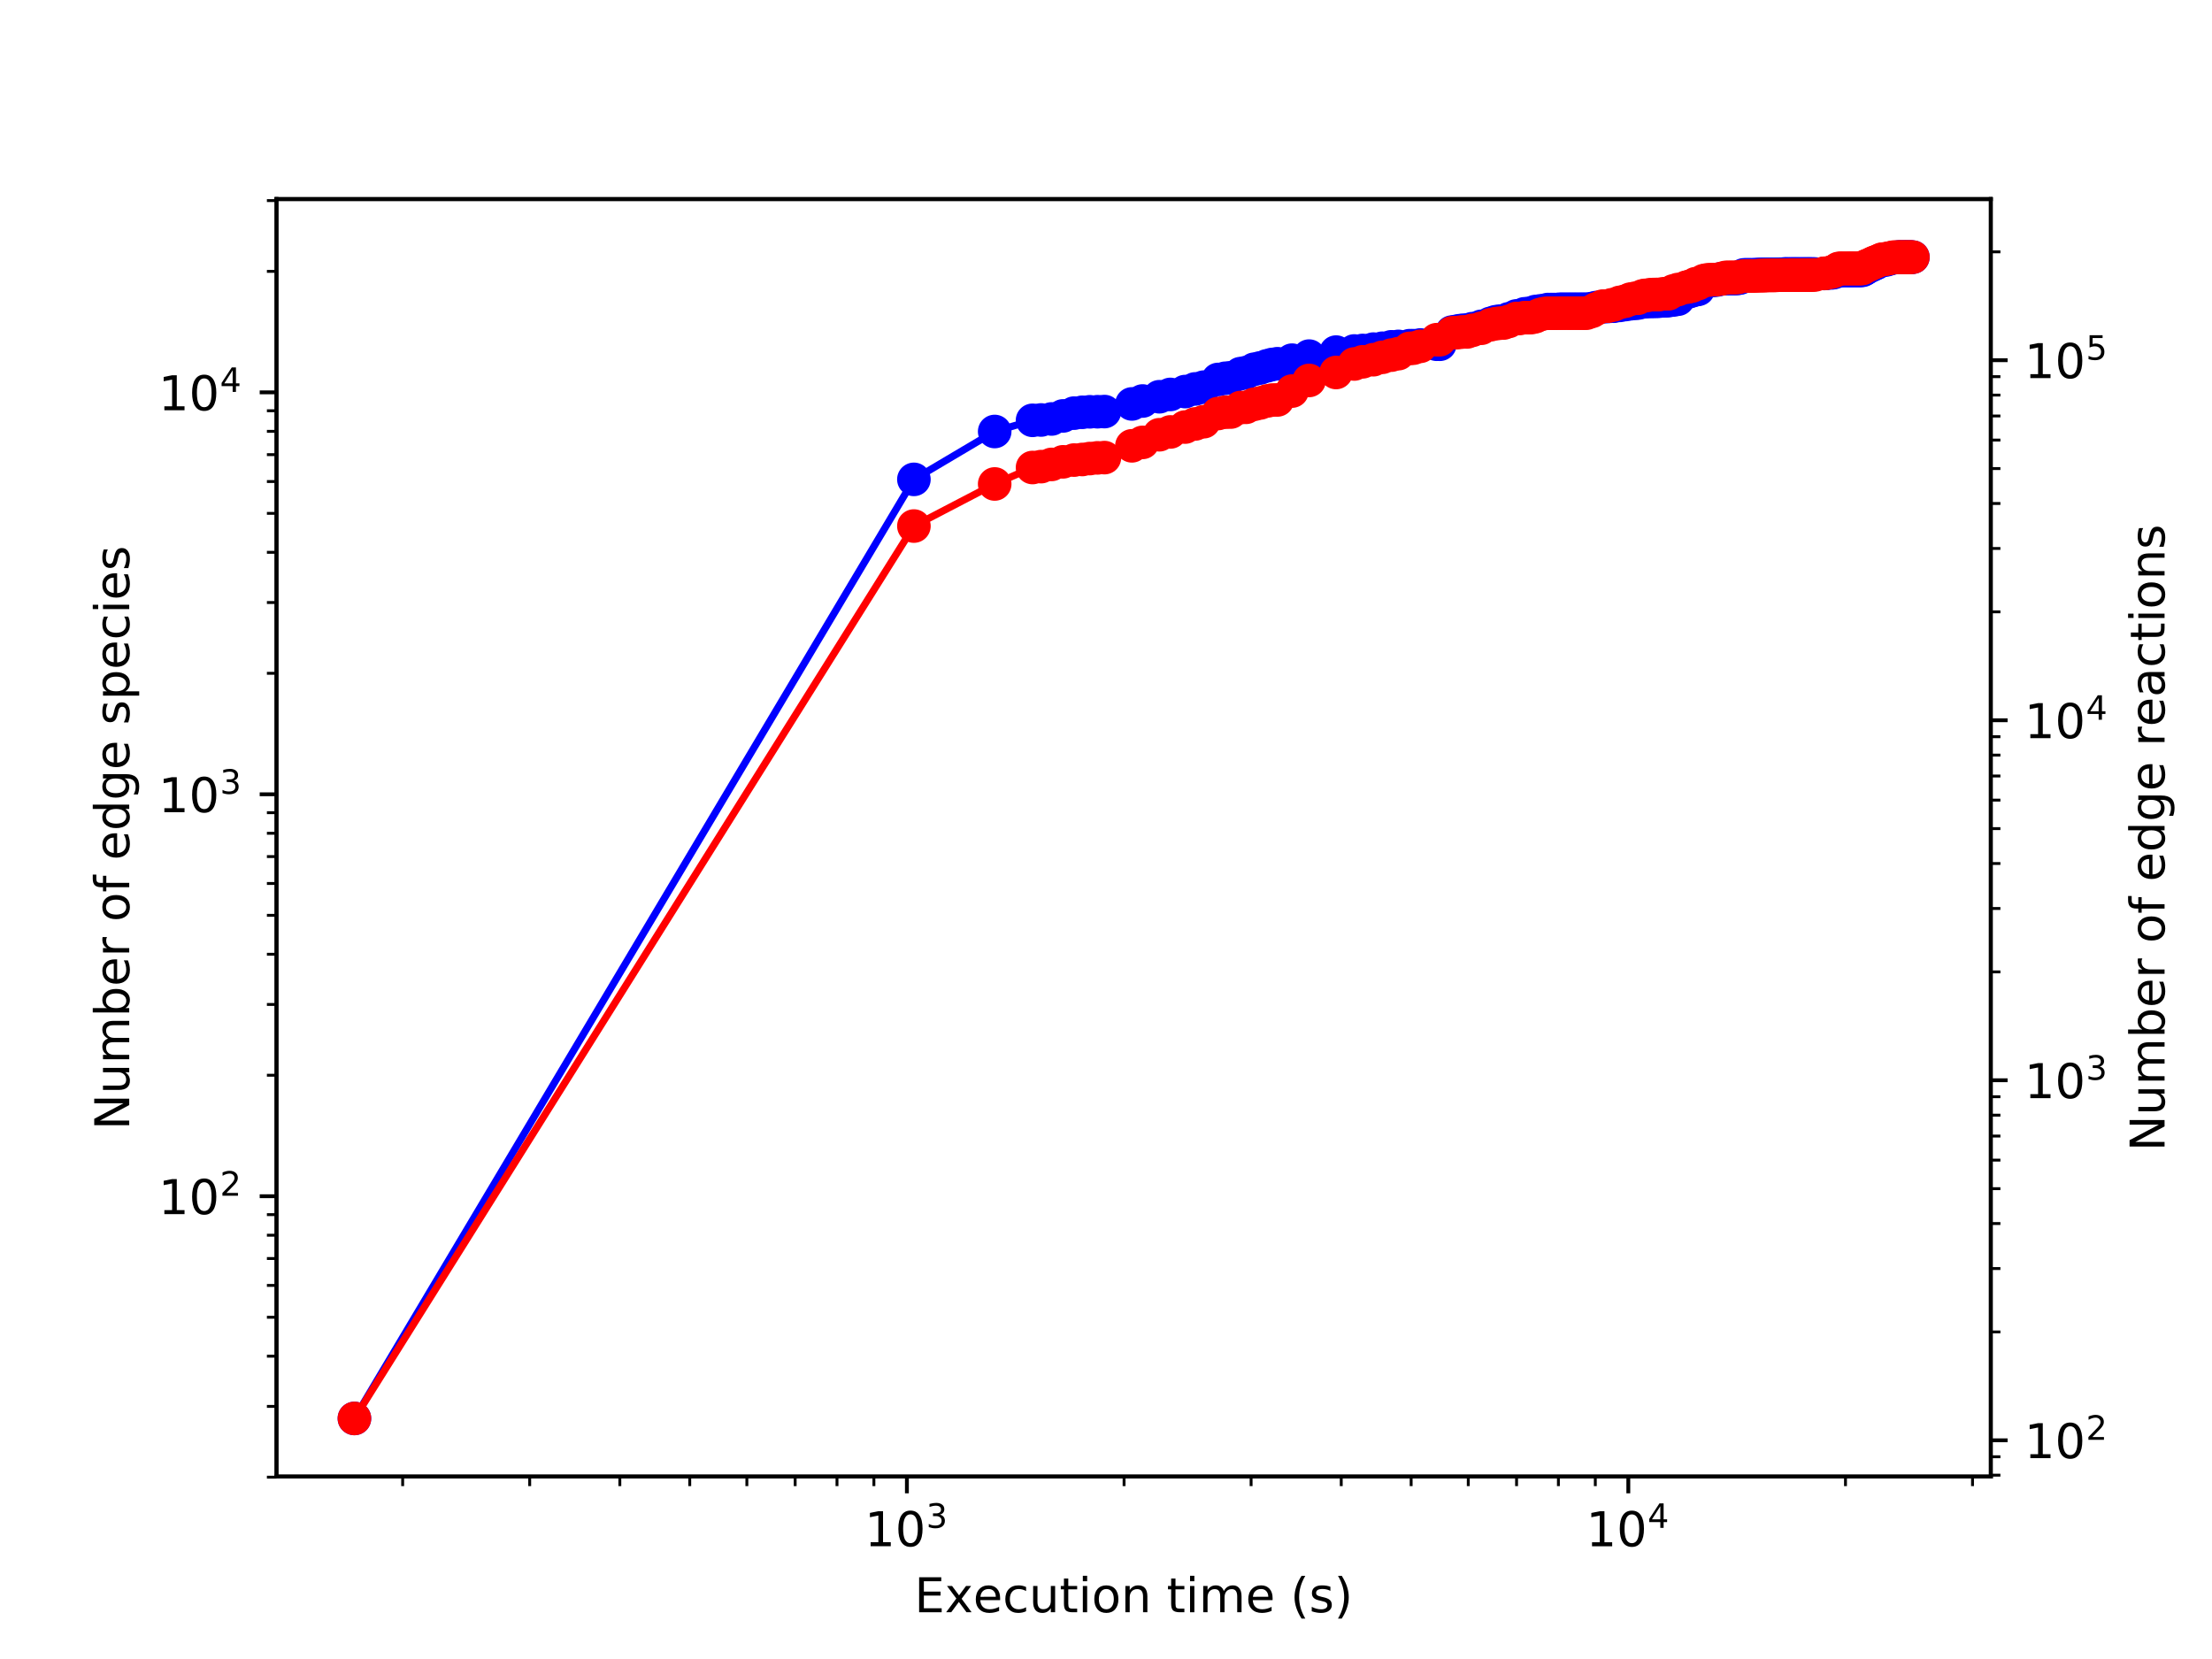 <?xml version="1.0" encoding="utf-8" standalone="no"?>
<!DOCTYPE svg PUBLIC "-//W3C//DTD SVG 1.1//EN"
  "http://www.w3.org/Graphics/SVG/1.1/DTD/svg11.dtd">
<!-- Created with matplotlib (http://matplotlib.org/) -->
<svg height="345.6pt" version="1.1" viewBox="0 0 460.8 345.6" width="460.8pt" xmlns="http://www.w3.org/2000/svg" xmlns:xlink="http://www.w3.org/1999/xlink">
 <defs>
  <style type="text/css">
*{stroke-linecap:butt;stroke-linejoin:round;}
  </style>
 </defs>
 <g id="figure_1">
  <g id="patch_1">
   <path d="M 0 345.6 
L 460.8 345.6 
L 460.8 0 
L 0 0 
z
" style="fill:#ffffff;"/>
  </g>
  <g id="axes_1">
   <g id="patch_2">
    <path d="M 57.6 307.584 
L 414.72 307.584 
L 414.72 41.472 
L 57.6 41.472 
z
" style="fill:#ffffff;"/>
   </g>
   <g id="matplotlib.axis_1">
    <g id="xtick_1">
     <g id="line2d_1">
      <defs>
       <path d="M 0 0 
L 0 3.5 
" id="mae371ce70e" style="stroke:#000000;stroke-width:0.8;"/>
      </defs>
      <g>
       <use style="stroke:#000000;stroke-width:0.8;" x="188.925" xlink:href="#mae371ce70e" y="307.584"/>
      </g>
     </g>
     <g id="text_1">
      <!-- $\mathdefault{10^{3}}$ -->
      <defs>
       <path d="M 12.406 8.297 
L 28.516 8.297 
L 28.516 63.922 
L 10.984 60.406 
L 10.984 69.391 
L 28.422 72.906 
L 38.281 72.906 
L 38.281 8.297 
L 54.391 8.297 
L 54.391 0 
L 12.406 0 
z
" id="DejaVuSans-31"/>
       <path d="M 31.781 66.406 
Q 24.172 66.406 20.328 58.906 
Q 16.5 51.422 16.5 36.375 
Q 16.5 21.391 20.328 13.891 
Q 24.172 6.391 31.781 6.391 
Q 39.453 6.391 43.281 13.891 
Q 47.125 21.391 47.125 36.375 
Q 47.125 51.422 43.281 58.906 
Q 39.453 66.406 31.781 66.406 
z
M 31.781 74.219 
Q 44.047 74.219 50.516 64.516 
Q 56.984 54.828 56.984 36.375 
Q 56.984 17.969 50.516 8.266 
Q 44.047 -1.422 31.781 -1.422 
Q 19.531 -1.422 13.062 8.266 
Q 6.594 17.969 6.594 36.375 
Q 6.594 54.828 13.062 64.516 
Q 19.531 74.219 31.781 74.219 
z
" id="DejaVuSans-30"/>
       <path d="M 40.578 39.312 
Q 47.656 37.797 51.625 33 
Q 55.609 28.219 55.609 21.188 
Q 55.609 10.406 48.188 4.484 
Q 40.766 -1.422 27.094 -1.422 
Q 22.516 -1.422 17.656 -0.516 
Q 12.797 0.391 7.625 2.203 
L 7.625 11.719 
Q 11.719 9.328 16.594 8.109 
Q 21.484 6.891 26.812 6.891 
Q 36.078 6.891 40.938 10.547 
Q 45.797 14.203 45.797 21.188 
Q 45.797 27.641 41.281 31.266 
Q 36.766 34.906 28.719 34.906 
L 20.219 34.906 
L 20.219 43.016 
L 29.109 43.016 
Q 36.375 43.016 40.234 45.922 
Q 44.094 48.828 44.094 54.297 
Q 44.094 59.906 40.109 62.906 
Q 36.141 65.922 28.719 65.922 
Q 24.656 65.922 20.016 65.031 
Q 15.375 64.156 9.812 62.312 
L 9.812 71.094 
Q 15.438 72.656 20.344 73.438 
Q 25.25 74.219 29.594 74.219 
Q 40.828 74.219 47.359 69.109 
Q 53.906 64.016 53.906 55.328 
Q 53.906 49.266 50.438 45.094 
Q 46.969 40.922 40.578 39.312 
z
" id="DejaVuSans-33"/>
      </defs>
      <g transform="translate(180.125 322.182)scale(0.1 -0.1)">
       <use transform="translate(0 0.766)" xlink:href="#DejaVuSans-31"/>
       <use transform="translate(63.623 0.766)" xlink:href="#DejaVuSans-30"/>
       <use transform="translate(128.203 39.047)scale(0.7)" xlink:href="#DejaVuSans-33"/>
      </g>
     </g>
    </g>
    <g id="xtick_2">
     <g id="line2d_2">
      <g>
       <use style="stroke:#000000;stroke-width:0.8;" x="339.208" xlink:href="#mae371ce70e" y="307.584"/>
      </g>
     </g>
     <g id="text_2">
      <!-- $\mathdefault{10^{4}}$ -->
      <defs>
       <path d="M 37.797 64.312 
L 12.891 25.391 
L 37.797 25.391 
z
M 35.203 72.906 
L 47.609 72.906 
L 47.609 25.391 
L 58.016 25.391 
L 58.016 17.188 
L 47.609 17.188 
L 47.609 0 
L 37.797 0 
L 37.797 17.188 
L 4.891 17.188 
L 4.891 26.703 
z
" id="DejaVuSans-34"/>
      </defs>
      <g transform="translate(330.408 322.182)scale(0.1 -0.1)">
       <use transform="translate(0 0.684)" xlink:href="#DejaVuSans-31"/>
       <use transform="translate(63.623 0.684)" xlink:href="#DejaVuSans-30"/>
       <use transform="translate(128.203 38.966)scale(0.7)" xlink:href="#DejaVuSans-34"/>
      </g>
     </g>
    </g>
    <g id="xtick_3">
     <g id="line2d_3">
      <defs>
       <path d="M 0 0 
L 0 2 
" id="m4e1c812c38" style="stroke:#000000;stroke-width:0.6;"/>
      </defs>
      <g>
       <use style="stroke:#000000;stroke-width:0.6;" x="83.882" xlink:href="#m4e1c812c38" y="307.584"/>
      </g>
     </g>
    </g>
    <g id="xtick_4">
     <g id="line2d_4">
      <g>
       <use style="stroke:#000000;stroke-width:0.6;" x="110.345" xlink:href="#m4e1c812c38" y="307.584"/>
      </g>
     </g>
    </g>
    <g id="xtick_5">
     <g id="line2d_5">
      <g>
       <use style="stroke:#000000;stroke-width:0.6;" x="129.122" xlink:href="#m4e1c812c38" y="307.584"/>
      </g>
     </g>
    </g>
    <g id="xtick_6">
     <g id="line2d_6">
      <g>
       <use style="stroke:#000000;stroke-width:0.6;" x="143.686" xlink:href="#m4e1c812c38" y="307.584"/>
      </g>
     </g>
    </g>
    <g id="xtick_7">
     <g id="line2d_7">
      <g>
       <use style="stroke:#000000;stroke-width:0.6;" x="155.585" xlink:href="#m4e1c812c38" y="307.584"/>
      </g>
     </g>
    </g>
    <g id="xtick_8">
     <g id="line2d_8">
      <g>
       <use style="stroke:#000000;stroke-width:0.6;" x="165.646" xlink:href="#m4e1c812c38" y="307.584"/>
      </g>
     </g>
    </g>
    <g id="xtick_9">
     <g id="line2d_9">
      <g>
       <use style="stroke:#000000;stroke-width:0.6;" x="174.361" xlink:href="#m4e1c812c38" y="307.584"/>
      </g>
     </g>
    </g>
    <g id="xtick_10">
     <g id="line2d_10">
      <g>
       <use style="stroke:#000000;stroke-width:0.6;" x="182.049" xlink:href="#m4e1c812c38" y="307.584"/>
      </g>
     </g>
    </g>
    <g id="xtick_11">
     <g id="line2d_11">
      <g>
       <use style="stroke:#000000;stroke-width:0.6;" x="234.165" xlink:href="#m4e1c812c38" y="307.584"/>
      </g>
     </g>
    </g>
    <g id="xtick_12">
     <g id="line2d_12">
      <g>
       <use style="stroke:#000000;stroke-width:0.6;" x="260.628" xlink:href="#m4e1c812c38" y="307.584"/>
      </g>
     </g>
    </g>
    <g id="xtick_13">
     <g id="line2d_13">
      <g>
       <use style="stroke:#000000;stroke-width:0.6;" x="279.405" xlink:href="#m4e1c812c38" y="307.584"/>
      </g>
     </g>
    </g>
    <g id="xtick_14">
     <g id="line2d_14">
      <g>
       <use style="stroke:#000000;stroke-width:0.6;" x="293.968" xlink:href="#m4e1c812c38" y="307.584"/>
      </g>
     </g>
    </g>
    <g id="xtick_15">
     <g id="line2d_15">
      <g>
       <use style="stroke:#000000;stroke-width:0.6;" x="305.868" xlink:href="#m4e1c812c38" y="307.584"/>
      </g>
     </g>
    </g>
    <g id="xtick_16">
     <g id="line2d_16">
      <g>
       <use style="stroke:#000000;stroke-width:0.6;" x="315.929" xlink:href="#m4e1c812c38" y="307.584"/>
      </g>
     </g>
    </g>
    <g id="xtick_17">
     <g id="line2d_17">
      <g>
       <use style="stroke:#000000;stroke-width:0.6;" x="324.644" xlink:href="#m4e1c812c38" y="307.584"/>
      </g>
     </g>
    </g>
    <g id="xtick_18">
     <g id="line2d_18">
      <g>
       <use style="stroke:#000000;stroke-width:0.6;" x="332.332" xlink:href="#m4e1c812c38" y="307.584"/>
      </g>
     </g>
    </g>
    <g id="xtick_19">
     <g id="line2d_19">
      <g>
       <use style="stroke:#000000;stroke-width:0.6;" x="384.448" xlink:href="#m4e1c812c38" y="307.584"/>
      </g>
     </g>
    </g>
    <g id="xtick_20">
     <g id="line2d_20">
      <g>
       <use style="stroke:#000000;stroke-width:0.6;" x="410.911" xlink:href="#m4e1c812c38" y="307.584"/>
      </g>
     </g>
    </g>
    <g id="text_3">
     <!-- Execution time (s) -->
     <defs>
      <path d="M 9.812 72.906 
L 55.906 72.906 
L 55.906 64.594 
L 19.672 64.594 
L 19.672 43.016 
L 54.391 43.016 
L 54.391 34.719 
L 19.672 34.719 
L 19.672 8.297 
L 56.781 8.297 
L 56.781 0 
L 9.812 0 
z
" id="DejaVuSans-45"/>
      <path d="M 54.891 54.688 
L 35.109 28.078 
L 55.906 0 
L 45.312 0 
L 29.391 21.484 
L 13.484 0 
L 2.875 0 
L 24.125 28.609 
L 4.688 54.688 
L 15.281 54.688 
L 29.781 35.203 
L 44.281 54.688 
z
" id="DejaVuSans-78"/>
      <path d="M 56.203 29.594 
L 56.203 25.203 
L 14.891 25.203 
Q 15.484 15.922 20.484 11.062 
Q 25.484 6.203 34.422 6.203 
Q 39.594 6.203 44.453 7.469 
Q 49.312 8.734 54.109 11.281 
L 54.109 2.781 
Q 49.266 0.734 44.188 -0.344 
Q 39.109 -1.422 33.891 -1.422 
Q 20.797 -1.422 13.156 6.188 
Q 5.516 13.812 5.516 26.812 
Q 5.516 40.234 12.766 48.109 
Q 20.016 56 32.328 56 
Q 43.359 56 49.781 48.891 
Q 56.203 41.797 56.203 29.594 
z
M 47.219 32.234 
Q 47.125 39.594 43.094 43.984 
Q 39.062 48.391 32.422 48.391 
Q 24.906 48.391 20.391 44.141 
Q 15.875 39.891 15.188 32.172 
z
" id="DejaVuSans-65"/>
      <path d="M 48.781 52.594 
L 48.781 44.188 
Q 44.969 46.297 41.141 47.344 
Q 37.312 48.391 33.406 48.391 
Q 24.656 48.391 19.812 42.844 
Q 14.984 37.312 14.984 27.297 
Q 14.984 17.281 19.812 11.734 
Q 24.656 6.203 33.406 6.203 
Q 37.312 6.203 41.141 7.25 
Q 44.969 8.297 48.781 10.406 
L 48.781 2.094 
Q 45.016 0.344 40.984 -0.531 
Q 36.969 -1.422 32.422 -1.422 
Q 20.062 -1.422 12.781 6.344 
Q 5.516 14.109 5.516 27.297 
Q 5.516 40.672 12.859 48.328 
Q 20.219 56 33.016 56 
Q 37.156 56 41.109 55.141 
Q 45.062 54.297 48.781 52.594 
z
" id="DejaVuSans-63"/>
      <path d="M 8.5 21.578 
L 8.5 54.688 
L 17.484 54.688 
L 17.484 21.922 
Q 17.484 14.156 20.5 10.266 
Q 23.531 6.391 29.594 6.391 
Q 36.859 6.391 41.078 11.031 
Q 45.312 15.672 45.312 23.688 
L 45.312 54.688 
L 54.297 54.688 
L 54.297 0 
L 45.312 0 
L 45.312 8.406 
Q 42.047 3.422 37.719 1 
Q 33.406 -1.422 27.688 -1.422 
Q 18.266 -1.422 13.375 4.438 
Q 8.5 10.297 8.5 21.578 
z
M 31.109 56 
z
" id="DejaVuSans-75"/>
      <path d="M 18.312 70.219 
L 18.312 54.688 
L 36.812 54.688 
L 36.812 47.703 
L 18.312 47.703 
L 18.312 18.016 
Q 18.312 11.328 20.141 9.422 
Q 21.969 7.516 27.594 7.516 
L 36.812 7.516 
L 36.812 0 
L 27.594 0 
Q 17.188 0 13.234 3.875 
Q 9.281 7.766 9.281 18.016 
L 9.281 47.703 
L 2.688 47.703 
L 2.688 54.688 
L 9.281 54.688 
L 9.281 70.219 
z
" id="DejaVuSans-74"/>
      <path d="M 9.422 54.688 
L 18.406 54.688 
L 18.406 0 
L 9.422 0 
z
M 9.422 75.984 
L 18.406 75.984 
L 18.406 64.594 
L 9.422 64.594 
z
" id="DejaVuSans-69"/>
      <path d="M 30.609 48.391 
Q 23.391 48.391 19.188 42.75 
Q 14.984 37.109 14.984 27.297 
Q 14.984 17.484 19.156 11.844 
Q 23.344 6.203 30.609 6.203 
Q 37.797 6.203 41.984 11.859 
Q 46.188 17.531 46.188 27.297 
Q 46.188 37.016 41.984 42.703 
Q 37.797 48.391 30.609 48.391 
z
M 30.609 56 
Q 42.328 56 49.016 48.375 
Q 55.719 40.766 55.719 27.297 
Q 55.719 13.875 49.016 6.219 
Q 42.328 -1.422 30.609 -1.422 
Q 18.844 -1.422 12.172 6.219 
Q 5.516 13.875 5.516 27.297 
Q 5.516 40.766 12.172 48.375 
Q 18.844 56 30.609 56 
z
" id="DejaVuSans-6f"/>
      <path d="M 54.891 33.016 
L 54.891 0 
L 45.906 0 
L 45.906 32.719 
Q 45.906 40.484 42.875 44.328 
Q 39.844 48.188 33.797 48.188 
Q 26.516 48.188 22.312 43.547 
Q 18.109 38.922 18.109 30.906 
L 18.109 0 
L 9.078 0 
L 9.078 54.688 
L 18.109 54.688 
L 18.109 46.188 
Q 21.344 51.125 25.703 53.562 
Q 30.078 56 35.797 56 
Q 45.219 56 50.047 50.172 
Q 54.891 44.344 54.891 33.016 
z
" id="DejaVuSans-6e"/>
      <path id="DejaVuSans-20"/>
      <path d="M 52 44.188 
Q 55.375 50.25 60.062 53.125 
Q 64.75 56 71.094 56 
Q 79.641 56 84.281 50.016 
Q 88.922 44.047 88.922 33.016 
L 88.922 0 
L 79.891 0 
L 79.891 32.719 
Q 79.891 40.578 77.094 44.375 
Q 74.312 48.188 68.609 48.188 
Q 61.625 48.188 57.562 43.547 
Q 53.516 38.922 53.516 30.906 
L 53.516 0 
L 44.484 0 
L 44.484 32.719 
Q 44.484 40.625 41.703 44.406 
Q 38.922 48.188 33.109 48.188 
Q 26.219 48.188 22.156 43.531 
Q 18.109 38.875 18.109 30.906 
L 18.109 0 
L 9.078 0 
L 9.078 54.688 
L 18.109 54.688 
L 18.109 46.188 
Q 21.188 51.219 25.484 53.609 
Q 29.781 56 35.688 56 
Q 41.656 56 45.828 52.969 
Q 50 49.953 52 44.188 
z
" id="DejaVuSans-6d"/>
      <path d="M 31 75.875 
Q 24.469 64.656 21.281 53.656 
Q 18.109 42.672 18.109 31.391 
Q 18.109 20.125 21.312 9.062 
Q 24.516 -2 31 -13.188 
L 23.188 -13.188 
Q 15.875 -1.703 12.234 9.375 
Q 8.594 20.453 8.594 31.391 
Q 8.594 42.281 12.203 53.312 
Q 15.828 64.359 23.188 75.875 
z
" id="DejaVuSans-28"/>
      <path d="M 44.281 53.078 
L 44.281 44.578 
Q 40.484 46.531 36.375 47.5 
Q 32.281 48.484 27.875 48.484 
Q 21.188 48.484 17.844 46.438 
Q 14.5 44.391 14.5 40.281 
Q 14.5 37.156 16.891 35.375 
Q 19.281 33.594 26.516 31.984 
L 29.594 31.297 
Q 39.156 29.25 43.188 25.516 
Q 47.219 21.781 47.219 15.094 
Q 47.219 7.469 41.188 3.016 
Q 35.156 -1.422 24.609 -1.422 
Q 20.219 -1.422 15.453 -0.562 
Q 10.688 0.297 5.422 2 
L 5.422 11.281 
Q 10.406 8.688 15.234 7.391 
Q 20.062 6.109 24.812 6.109 
Q 31.156 6.109 34.562 8.281 
Q 37.984 10.453 37.984 14.406 
Q 37.984 18.062 35.516 20.016 
Q 33.062 21.969 24.703 23.781 
L 21.578 24.516 
Q 13.234 26.266 9.516 29.906 
Q 5.812 33.547 5.812 39.891 
Q 5.812 47.609 11.281 51.797 
Q 16.75 56 26.812 56 
Q 31.781 56 36.172 55.266 
Q 40.578 54.547 44.281 53.078 
z
" id="DejaVuSans-73"/>
      <path d="M 8.016 75.875 
L 15.828 75.875 
Q 23.141 64.359 26.781 53.312 
Q 30.422 42.281 30.422 31.391 
Q 30.422 20.453 26.781 9.375 
Q 23.141 -1.703 15.828 -13.188 
L 8.016 -13.188 
Q 14.5 -2 17.703 9.062 
Q 20.906 20.125 20.906 31.391 
Q 20.906 42.672 17.703 53.656 
Q 14.5 64.656 8.016 75.875 
z
" id="DejaVuSans-29"/>
     </defs>
     <g transform="translate(190.491 335.861)scale(0.1 -0.1)">
      <use xlink:href="#DejaVuSans-45"/>
      <use x="63.184" xlink:href="#DejaVuSans-78"/>
      <use x="122.316" xlink:href="#DejaVuSans-65"/>
      <use x="183.84" xlink:href="#DejaVuSans-63"/>
      <use x="238.82" xlink:href="#DejaVuSans-75"/>
      <use x="302.199" xlink:href="#DejaVuSans-74"/>
      <use x="341.408" xlink:href="#DejaVuSans-69"/>
      <use x="369.191" xlink:href="#DejaVuSans-6f"/>
      <use x="430.373" xlink:href="#DejaVuSans-6e"/>
      <use x="493.752" xlink:href="#DejaVuSans-20"/>
      <use x="525.539" xlink:href="#DejaVuSans-74"/>
      <use x="564.748" xlink:href="#DejaVuSans-69"/>
      <use x="592.531" xlink:href="#DejaVuSans-6d"/>
      <use x="689.943" xlink:href="#DejaVuSans-65"/>
      <use x="751.467" xlink:href="#DejaVuSans-20"/>
      <use x="783.254" xlink:href="#DejaVuSans-28"/>
      <use x="822.268" xlink:href="#DejaVuSans-73"/>
      <use x="874.367" xlink:href="#DejaVuSans-29"/>
     </g>
    </g>
   </g>
   <g id="matplotlib.axis_2">
    <g id="ytick_1">
     <g id="line2d_21">
      <defs>
       <path d="M 0 0 
L -3.5 0 
" id="m7faad2fd10" style="stroke:#000000;stroke-width:0.8;"/>
      </defs>
      <g>
       <use style="stroke:#000000;stroke-width:0.8;" x="57.6" xlink:href="#m7faad2fd10" y="249.198"/>
      </g>
     </g>
     <g id="text_4">
      <!-- $\mathdefault{10^{2}}$ -->
      <defs>
       <path d="M 19.188 8.297 
L 53.609 8.297 
L 53.609 0 
L 7.328 0 
L 7.328 8.297 
Q 12.938 14.109 22.625 23.891 
Q 32.328 33.688 34.812 36.531 
Q 39.547 41.844 41.422 45.531 
Q 43.312 49.219 43.312 52.781 
Q 43.312 58.594 39.234 62.25 
Q 35.156 65.922 28.609 65.922 
Q 23.969 65.922 18.812 64.312 
Q 13.672 62.703 7.812 59.422 
L 7.812 69.391 
Q 13.766 71.781 18.938 73 
Q 24.125 74.219 28.422 74.219 
Q 39.75 74.219 46.484 68.547 
Q 53.219 62.891 53.219 53.422 
Q 53.219 48.922 51.531 44.891 
Q 49.859 40.875 45.406 35.406 
Q 44.188 33.984 37.641 27.219 
Q 31.109 20.453 19.188 8.297 
z
" id="DejaVuSans-32"/>
      </defs>
      <g transform="translate(33 252.998)scale(0.1 -0.1)">
       <use transform="translate(0 0.766)" xlink:href="#DejaVuSans-31"/>
       <use transform="translate(63.623 0.766)" xlink:href="#DejaVuSans-30"/>
       <use transform="translate(128.203 39.047)scale(0.7)" xlink:href="#DejaVuSans-32"/>
      </g>
     </g>
    </g>
    <g id="ytick_2">
     <g id="line2d_22">
      <g>
       <use style="stroke:#000000;stroke-width:0.8;" x="57.6" xlink:href="#m7faad2fd10" y="165.468"/>
      </g>
     </g>
     <g id="text_5">
      <!-- $\mathdefault{10^{3}}$ -->
      <g transform="translate(33 169.268)scale(0.1 -0.1)">
       <use transform="translate(0 0.766)" xlink:href="#DejaVuSans-31"/>
       <use transform="translate(63.623 0.766)" xlink:href="#DejaVuSans-30"/>
       <use transform="translate(128.203 39.047)scale(0.7)" xlink:href="#DejaVuSans-33"/>
      </g>
     </g>
    </g>
    <g id="ytick_3">
     <g id="line2d_23">
      <g>
       <use style="stroke:#000000;stroke-width:0.8;" x="57.6" xlink:href="#m7faad2fd10" y="81.738"/>
      </g>
     </g>
     <g id="text_6">
      <!-- $\mathdefault{10^{4}}$ -->
      <g transform="translate(33 85.537)scale(0.1 -0.1)">
       <use transform="translate(0 0.684)" xlink:href="#DejaVuSans-31"/>
       <use transform="translate(63.623 0.684)" xlink:href="#DejaVuSans-30"/>
       <use transform="translate(128.203 38.966)scale(0.7)" xlink:href="#DejaVuSans-34"/>
      </g>
     </g>
    </g>
    <g id="ytick_4">
     <g id="line2d_24">
      <defs>
       <path d="M 0 0 
L -2 0 
" id="m7564693648" style="stroke:#000000;stroke-width:0.6;"/>
      </defs>
      <g>
       <use style="stroke:#000000;stroke-width:0.6;" x="57.6" xlink:href="#m7564693648" y="307.723"/>
      </g>
     </g>
    </g>
    <g id="ytick_5">
     <g id="line2d_25">
      <g>
       <use style="stroke:#000000;stroke-width:0.6;" x="57.6" xlink:href="#m7564693648" y="292.979"/>
      </g>
     </g>
    </g>
    <g id="ytick_6">
     <g id="line2d_26">
      <g>
       <use style="stroke:#000000;stroke-width:0.6;" x="57.6" xlink:href="#m7564693648" y="282.518"/>
      </g>
     </g>
    </g>
    <g id="ytick_7">
     <g id="line2d_27">
      <g>
       <use style="stroke:#000000;stroke-width:0.6;" x="57.6" xlink:href="#m7564693648" y="274.404"/>
      </g>
     </g>
    </g>
    <g id="ytick_8">
     <g id="line2d_28">
      <g>
       <use style="stroke:#000000;stroke-width:0.6;" x="57.6" xlink:href="#m7564693648" y="267.774"/>
      </g>
     </g>
    </g>
    <g id="ytick_9">
     <g id="line2d_29">
      <g>
       <use style="stroke:#000000;stroke-width:0.6;" x="57.6" xlink:href="#m7564693648" y="262.168"/>
      </g>
     </g>
    </g>
    <g id="ytick_10">
     <g id="line2d_30">
      <g>
       <use style="stroke:#000000;stroke-width:0.6;" x="57.6" xlink:href="#m7564693648" y="257.313"/>
      </g>
     </g>
    </g>
    <g id="ytick_11">
     <g id="line2d_31">
      <g>
       <use style="stroke:#000000;stroke-width:0.6;" x="57.6" xlink:href="#m7564693648" y="253.03"/>
      </g>
     </g>
    </g>
    <g id="ytick_12">
     <g id="line2d_32">
      <g>
       <use style="stroke:#000000;stroke-width:0.6;" x="57.6" xlink:href="#m7564693648" y="223.993"/>
      </g>
     </g>
    </g>
    <g id="ytick_13">
     <g id="line2d_33">
      <g>
       <use style="stroke:#000000;stroke-width:0.6;" x="57.6" xlink:href="#m7564693648" y="209.249"/>
      </g>
     </g>
    </g>
    <g id="ytick_14">
     <g id="line2d_34">
      <g>
       <use style="stroke:#000000;stroke-width:0.6;" x="57.6" xlink:href="#m7564693648" y="198.788"/>
      </g>
     </g>
    </g>
    <g id="ytick_15">
     <g id="line2d_35">
      <g>
       <use style="stroke:#000000;stroke-width:0.6;" x="57.6" xlink:href="#m7564693648" y="190.674"/>
      </g>
     </g>
    </g>
    <g id="ytick_16">
     <g id="line2d_36">
      <g>
       <use style="stroke:#000000;stroke-width:0.6;" x="57.6" xlink:href="#m7564693648" y="184.044"/>
      </g>
     </g>
    </g>
    <g id="ytick_17">
     <g id="line2d_37">
      <g>
       <use style="stroke:#000000;stroke-width:0.6;" x="57.6" xlink:href="#m7564693648" y="178.438"/>
      </g>
     </g>
    </g>
    <g id="ytick_18">
     <g id="line2d_38">
      <g>
       <use style="stroke:#000000;stroke-width:0.6;" x="57.6" xlink:href="#m7564693648" y="173.583"/>
      </g>
     </g>
    </g>
    <g id="ytick_19">
     <g id="line2d_39">
      <g>
       <use style="stroke:#000000;stroke-width:0.6;" x="57.6" xlink:href="#m7564693648" y="169.3"/>
      </g>
     </g>
    </g>
    <g id="ytick_20">
     <g id="line2d_40">
      <g>
       <use style="stroke:#000000;stroke-width:0.6;" x="57.6" xlink:href="#m7564693648" y="140.263"/>
      </g>
     </g>
    </g>
    <g id="ytick_21">
     <g id="line2d_41">
      <g>
       <use style="stroke:#000000;stroke-width:0.6;" x="57.6" xlink:href="#m7564693648" y="125.519"/>
      </g>
     </g>
    </g>
    <g id="ytick_22">
     <g id="line2d_42">
      <g>
       <use style="stroke:#000000;stroke-width:0.6;" x="57.6" xlink:href="#m7564693648" y="115.058"/>
      </g>
     </g>
    </g>
    <g id="ytick_23">
     <g id="line2d_43">
      <g>
       <use style="stroke:#000000;stroke-width:0.6;" x="57.6" xlink:href="#m7564693648" y="106.943"/>
      </g>
     </g>
    </g>
    <g id="ytick_24">
     <g id="line2d_44">
      <g>
       <use style="stroke:#000000;stroke-width:0.6;" x="57.6" xlink:href="#m7564693648" y="100.314"/>
      </g>
     </g>
    </g>
    <g id="ytick_25">
     <g id="line2d_45">
      <g>
       <use style="stroke:#000000;stroke-width:0.6;" x="57.6" xlink:href="#m7564693648" y="94.708"/>
      </g>
     </g>
    </g>
    <g id="ytick_26">
     <g id="line2d_46">
      <g>
       <use style="stroke:#000000;stroke-width:0.6;" x="57.6" xlink:href="#m7564693648" y="89.852"/>
      </g>
     </g>
    </g>
    <g id="ytick_27">
     <g id="line2d_47">
      <g>
       <use style="stroke:#000000;stroke-width:0.6;" x="57.6" xlink:href="#m7564693648" y="85.569"/>
      </g>
     </g>
    </g>
    <g id="ytick_28">
     <g id="line2d_48">
      <g>
       <use style="stroke:#000000;stroke-width:0.6;" x="57.6" xlink:href="#m7564693648" y="56.533"/>
      </g>
     </g>
    </g>
    <g id="ytick_29">
     <g id="line2d_49">
      <g>
       <use style="stroke:#000000;stroke-width:0.6;" x="57.6" xlink:href="#m7564693648" y="41.789"/>
      </g>
     </g>
    </g>
    <g id="text_7">
     <!-- Number of edge species -->
     <defs>
      <path d="M 9.812 72.906 
L 23.094 72.906 
L 55.422 11.922 
L 55.422 72.906 
L 64.984 72.906 
L 64.984 0 
L 51.703 0 
L 19.391 60.984 
L 19.391 0 
L 9.812 0 
z
" id="DejaVuSans-4e"/>
      <path d="M 48.688 27.297 
Q 48.688 37.203 44.609 42.844 
Q 40.531 48.484 33.406 48.484 
Q 26.266 48.484 22.188 42.844 
Q 18.109 37.203 18.109 27.297 
Q 18.109 17.391 22.188 11.75 
Q 26.266 6.109 33.406 6.109 
Q 40.531 6.109 44.609 11.75 
Q 48.688 17.391 48.688 27.297 
z
M 18.109 46.391 
Q 20.953 51.266 25.266 53.625 
Q 29.594 56 35.594 56 
Q 45.562 56 51.781 48.094 
Q 58.016 40.188 58.016 27.297 
Q 58.016 14.406 51.781 6.484 
Q 45.562 -1.422 35.594 -1.422 
Q 29.594 -1.422 25.266 0.953 
Q 20.953 3.328 18.109 8.203 
L 18.109 0 
L 9.078 0 
L 9.078 75.984 
L 18.109 75.984 
z
" id="DejaVuSans-62"/>
      <path d="M 41.109 46.297 
Q 39.594 47.172 37.812 47.578 
Q 36.031 48 33.891 48 
Q 26.266 48 22.188 43.047 
Q 18.109 38.094 18.109 28.812 
L 18.109 0 
L 9.078 0 
L 9.078 54.688 
L 18.109 54.688 
L 18.109 46.188 
Q 20.953 51.172 25.484 53.578 
Q 30.031 56 36.531 56 
Q 37.453 56 38.578 55.875 
Q 39.703 55.766 41.062 55.516 
z
" id="DejaVuSans-72"/>
      <path d="M 37.109 75.984 
L 37.109 68.5 
L 28.516 68.5 
Q 23.688 68.5 21.797 66.547 
Q 19.922 64.594 19.922 59.516 
L 19.922 54.688 
L 34.719 54.688 
L 34.719 47.703 
L 19.922 47.703 
L 19.922 0 
L 10.891 0 
L 10.891 47.703 
L 2.297 47.703 
L 2.297 54.688 
L 10.891 54.688 
L 10.891 58.5 
Q 10.891 67.625 15.141 71.797 
Q 19.391 75.984 28.609 75.984 
z
" id="DejaVuSans-66"/>
      <path d="M 45.406 46.391 
L 45.406 75.984 
L 54.391 75.984 
L 54.391 0 
L 45.406 0 
L 45.406 8.203 
Q 42.578 3.328 38.25 0.953 
Q 33.938 -1.422 27.875 -1.422 
Q 17.969 -1.422 11.734 6.484 
Q 5.516 14.406 5.516 27.297 
Q 5.516 40.188 11.734 48.094 
Q 17.969 56 27.875 56 
Q 33.938 56 38.25 53.625 
Q 42.578 51.266 45.406 46.391 
z
M 14.797 27.297 
Q 14.797 17.391 18.875 11.75 
Q 22.953 6.109 30.078 6.109 
Q 37.203 6.109 41.297 11.75 
Q 45.406 17.391 45.406 27.297 
Q 45.406 37.203 41.297 42.844 
Q 37.203 48.484 30.078 48.484 
Q 22.953 48.484 18.875 42.844 
Q 14.797 37.203 14.797 27.297 
z
" id="DejaVuSans-64"/>
      <path d="M 45.406 27.984 
Q 45.406 37.75 41.375 43.109 
Q 37.359 48.484 30.078 48.484 
Q 22.859 48.484 18.828 43.109 
Q 14.797 37.75 14.797 27.984 
Q 14.797 18.266 18.828 12.891 
Q 22.859 7.516 30.078 7.516 
Q 37.359 7.516 41.375 12.891 
Q 45.406 18.266 45.406 27.984 
z
M 54.391 6.781 
Q 54.391 -7.172 48.188 -13.984 
Q 42 -20.797 29.203 -20.797 
Q 24.469 -20.797 20.266 -20.094 
Q 16.062 -19.391 12.109 -17.922 
L 12.109 -9.188 
Q 16.062 -11.328 19.922 -12.344 
Q 23.781 -13.375 27.781 -13.375 
Q 36.625 -13.375 41.016 -8.766 
Q 45.406 -4.156 45.406 5.172 
L 45.406 9.625 
Q 42.625 4.781 38.281 2.391 
Q 33.938 0 27.875 0 
Q 17.828 0 11.672 7.656 
Q 5.516 15.328 5.516 27.984 
Q 5.516 40.672 11.672 48.328 
Q 17.828 56 27.875 56 
Q 33.938 56 38.281 53.609 
Q 42.625 51.219 45.406 46.391 
L 45.406 54.688 
L 54.391 54.688 
z
" id="DejaVuSans-67"/>
      <path d="M 18.109 8.203 
L 18.109 -20.797 
L 9.078 -20.797 
L 9.078 54.688 
L 18.109 54.688 
L 18.109 46.391 
Q 20.953 51.266 25.266 53.625 
Q 29.594 56 35.594 56 
Q 45.562 56 51.781 48.094 
Q 58.016 40.188 58.016 27.297 
Q 58.016 14.406 51.781 6.484 
Q 45.562 -1.422 35.594 -1.422 
Q 29.594 -1.422 25.266 0.953 
Q 20.953 3.328 18.109 8.203 
z
M 48.688 27.297 
Q 48.688 37.203 44.609 42.844 
Q 40.531 48.484 33.406 48.484 
Q 26.266 48.484 22.188 42.844 
Q 18.109 37.203 18.109 27.297 
Q 18.109 17.391 22.188 11.75 
Q 26.266 6.109 33.406 6.109 
Q 40.531 6.109 44.609 11.75 
Q 48.688 17.391 48.688 27.297 
z
" id="DejaVuSans-70"/>
     </defs>
     <g transform="translate(26.92 235.377)rotate(-90)scale(0.1 -0.1)">
      <use xlink:href="#DejaVuSans-4e"/>
      <use x="74.805" xlink:href="#DejaVuSans-75"/>
      <use x="138.184" xlink:href="#DejaVuSans-6d"/>
      <use x="235.596" xlink:href="#DejaVuSans-62"/>
      <use x="299.072" xlink:href="#DejaVuSans-65"/>
      <use x="360.596" xlink:href="#DejaVuSans-72"/>
      <use x="401.709" xlink:href="#DejaVuSans-20"/>
      <use x="433.496" xlink:href="#DejaVuSans-6f"/>
      <use x="494.678" xlink:href="#DejaVuSans-66"/>
      <use x="529.883" xlink:href="#DejaVuSans-20"/>
      <use x="561.67" xlink:href="#DejaVuSans-65"/>
      <use x="623.193" xlink:href="#DejaVuSans-64"/>
      <use x="686.67" xlink:href="#DejaVuSans-67"/>
      <use x="750.146" xlink:href="#DejaVuSans-65"/>
      <use x="811.67" xlink:href="#DejaVuSans-20"/>
      <use x="843.457" xlink:href="#DejaVuSans-73"/>
      <use x="895.557" xlink:href="#DejaVuSans-70"/>
      <use x="959.033" xlink:href="#DejaVuSans-65"/>
      <use x="1020.557" xlink:href="#DejaVuSans-63"/>
      <use x="1075.537" xlink:href="#DejaVuSans-69"/>
      <use x="1103.32" xlink:href="#DejaVuSans-65"/>
      <use x="1164.844" xlink:href="#DejaVuSans-73"/>
     </g>
    </g>
   </g>
   <g id="line2d_50">
    <path clip-path="url(#p4ac14e101b)" d="M 73.833 295.488 
L 190.382 99.862 
L 207.212 89.889 
L 215.098 87.562 
L 216.88 87.49 
L 219.059 87.278 
L 223.742 86.066 
L 227.024 85.788 
L 230.074 85.74 
L 241.518 82.651 
L 250.775 80.649 
L 253.751 79.051 
L 256.399 78.691 
L 258.423 77.835 
L 259.571 77.624 
L 261.279 76.919 
L 262.512 76.653 
L 265.051 75.923 
L 266.116 75.772 
L 272.711 74.187 
L 278.331 73.351 
L 283.867 73.009 
L 291.305 72.161 
L 299.95 71.714 
L 302.456 69.18 
L 304.898 68.801 
L 305.615 68.798 
L 311.597 67.023 
L 313.229 66.873 
L 315.874 65.82 
L 316.583 65.774 
L 317.588 65.375 
L 319.043 65.275 
L 319.849 64.905 
L 323.69 64.484 
L 330.525 64.432 
L 335.741 63.787 
L 336.187 63.787 
L 344.391 62.758 
L 347.595 62.623 
L 349.55 62.332 
L 351.296 60.93 
L 353.241 60.35 
L 353.767 60.273 
L 354.936 58.934 
L 355.62 58.49 
L 357.649 58.331 
L 358.255 58.131 
L 362.498 57.902 
L 363.272 57.264 
L 370.407 57.169 
L 372.011 57.082 
L 380.01 56.977 
L 382.131 56.737 
L 383.004 56.321 
L 387.983 56.312 
L 390.321 55.026 
L 390.877 54.825 
L 391.47 54.414 
L 392.486 54.113 
L 393.058 54.113 
L 393.571 53.846 
L 393.932 53.827 
L 394.682 53.679 
L 395.813 53.568 
L 398.487 53.568 
L 398.487 53.568 
" style="fill:none;stroke:#0000ff;stroke-linecap:square;stroke-width:1.5;"/>
    <defs>
     <path d="M 0 3 
C 0.796 3 1.559 2.684 2.121 2.121 
C 2.684 1.559 3 0.796 3 0 
C 3 -0.796 2.684 -1.559 2.121 -2.121 
C 1.559 -2.684 0.796 -3 0 -3 
C -0.796 -3 -1.559 -2.684 -2.121 -2.121 
C -2.684 -1.559 -3 -0.796 -3 0 
C -3 0.796 -2.684 1.559 -2.121 2.121 
C -1.559 2.684 -0.796 3 0 3 
z
" id="mc1d879f15d" style="stroke:#0000ff;"/>
    </defs>
    <g clip-path="url(#p4ac14e101b)">
     <use style="fill:#0000ff;stroke:#0000ff;" x="73.833" xlink:href="#mc1d879f15d" y="295.488"/>
     <use style="fill:#0000ff;stroke:#0000ff;" x="190.382" xlink:href="#mc1d879f15d" y="99.862"/>
     <use style="fill:#0000ff;stroke:#0000ff;" x="207.212" xlink:href="#mc1d879f15d" y="89.889"/>
     <use style="fill:#0000ff;stroke:#0000ff;" x="215.098" xlink:href="#mc1d879f15d" y="87.562"/>
     <use style="fill:#0000ff;stroke:#0000ff;" x="216.88" xlink:href="#mc1d879f15d" y="87.49"/>
     <use style="fill:#0000ff;stroke:#0000ff;" x="219.059" xlink:href="#mc1d879f15d" y="87.278"/>
     <use style="fill:#0000ff;stroke:#0000ff;" x="221.445" xlink:href="#mc1d879f15d" y="86.644"/>
     <use style="fill:#0000ff;stroke:#0000ff;" x="223.742" xlink:href="#mc1d879f15d" y="86.066"/>
     <use style="fill:#0000ff;stroke:#0000ff;" x="225.453" xlink:href="#mc1d879f15d" y="85.89"/>
     <use style="fill:#0000ff;stroke:#0000ff;" x="227.024" xlink:href="#mc1d879f15d" y="85.788"/>
     <use style="fill:#0000ff;stroke:#0000ff;" x="228.626" xlink:href="#mc1d879f15d" y="85.772"/>
     <use style="fill:#0000ff;stroke:#0000ff;" x="230.074" xlink:href="#mc1d879f15d" y="85.74"/>
     <use style="fill:#0000ff;stroke:#0000ff;" x="235.798" xlink:href="#mc1d879f15d" y="84.147"/>
     <use style="fill:#0000ff;stroke:#0000ff;" x="238.018" xlink:href="#mc1d879f15d" y="83.538"/>
     <use style="fill:#0000ff;stroke:#0000ff;" x="241.518" xlink:href="#mc1d879f15d" y="82.651"/>
     <use style="fill:#0000ff;stroke:#0000ff;" x="243.807" xlink:href="#mc1d879f15d" y="82.17"/>
     <use style="fill:#0000ff;stroke:#0000ff;" x="246.885" xlink:href="#mc1d879f15d" y="81.571"/>
     <use style="fill:#0000ff;stroke:#0000ff;" x="248.973" xlink:href="#mc1d879f15d" y="81.022"/>
     <use style="fill:#0000ff;stroke:#0000ff;" x="250.775" xlink:href="#mc1d879f15d" y="80.649"/>
     <use style="fill:#0000ff;stroke:#0000ff;" x="253.751" xlink:href="#mc1d879f15d" y="79.051"/>
     <use style="fill:#0000ff;stroke:#0000ff;" x="255.253" xlink:href="#mc1d879f15d" y="78.802"/>
     <use style="fill:#0000ff;stroke:#0000ff;" x="256.399" xlink:href="#mc1d879f15d" y="78.691"/>
     <use style="fill:#0000ff;stroke:#0000ff;" x="258.423" xlink:href="#mc1d879f15d" y="77.835"/>
     <use style="fill:#0000ff;stroke:#0000ff;" x="259.571" xlink:href="#mc1d879f15d" y="77.624"/>
     <use style="fill:#0000ff;stroke:#0000ff;" x="261.279" xlink:href="#mc1d879f15d" y="76.919"/>
     <use style="fill:#0000ff;stroke:#0000ff;" x="262.512" xlink:href="#mc1d879f15d" y="76.653"/>
     <use style="fill:#0000ff;stroke:#0000ff;" x="263.96" xlink:href="#mc1d879f15d" y="76.207"/>
     <use style="fill:#0000ff;stroke:#0000ff;" x="265.051" xlink:href="#mc1d879f15d" y="75.923"/>
     <use style="fill:#0000ff;stroke:#0000ff;" x="266.116" xlink:href="#mc1d879f15d" y="75.772"/>
     <use style="fill:#0000ff;stroke:#0000ff;" x="269.157" xlink:href="#mc1d879f15d" y="75.033"/>
     <use style="fill:#0000ff;stroke:#0000ff;" x="272.711" xlink:href="#mc1d879f15d" y="74.187"/>
     <use style="fill:#0000ff;stroke:#0000ff;" x="278.331" xlink:href="#mc1d879f15d" y="73.351"/>
     <use style="fill:#0000ff;stroke:#0000ff;" x="282.122" xlink:href="#mc1d879f15d" y="73.118"/>
     <use style="fill:#0000ff;stroke:#0000ff;" x="283.867" xlink:href="#mc1d879f15d" y="73.009"/>
     <use style="fill:#0000ff;stroke:#0000ff;" x="286.102" xlink:href="#mc1d879f15d" y="72.73"/>
     <use style="fill:#0000ff;stroke:#0000ff;" x="287.966" xlink:href="#mc1d879f15d" y="72.546"/>
     <use style="fill:#0000ff;stroke:#0000ff;" x="289.842" xlink:href="#mc1d879f15d" y="72.245"/>
     <use style="fill:#0000ff;stroke:#0000ff;" x="291.305" xlink:href="#mc1d879f15d" y="72.161"/>
     <use style="fill:#0000ff;stroke:#0000ff;" x="293.642" xlink:href="#mc1d879f15d" y="72.014"/>
     <use style="fill:#0000ff;stroke:#0000ff;" x="294.425" xlink:href="#mc1d879f15d" y="72.011"/>
     <use style="fill:#0000ff;stroke:#0000ff;" x="295.887" xlink:href="#mc1d879f15d" y="71.869"/>
     <use style="fill:#0000ff;stroke:#0000ff;" x="299.286" xlink:href="#mc1d879f15d" y="71.711"/>
     <use style="fill:#0000ff;stroke:#0000ff;" x="299.95" xlink:href="#mc1d879f15d" y="71.714"/>
     <use style="fill:#0000ff;stroke:#0000ff;" x="302.456" xlink:href="#mc1d879f15d" y="69.18"/>
     <use style="fill:#0000ff;stroke:#0000ff;" x="303.315" xlink:href="#mc1d879f15d" y="69.043"/>
     <use style="fill:#0000ff;stroke:#0000ff;" x="304.137" xlink:href="#mc1d879f15d" y="68.882"/>
     <use style="fill:#0000ff;stroke:#0000ff;" x="304.898" xlink:href="#mc1d879f15d" y="68.801"/>
     <use style="fill:#0000ff;stroke:#0000ff;" x="305.615" xlink:href="#mc1d879f15d" y="68.798"/>
     <use style="fill:#0000ff;stroke:#0000ff;" x="306.725" xlink:href="#mc1d879f15d" y="68.468"/>
     <use style="fill:#0000ff;stroke:#0000ff;" x="308.584" xlink:href="#mc1d879f15d" y="67.979"/>
     <use style="fill:#0000ff;stroke:#0000ff;" x="310.499" xlink:href="#mc1d879f15d" y="67.364"/>
     <use style="fill:#0000ff;stroke:#0000ff;" x="311.597" xlink:href="#mc1d879f15d" y="67.023"/>
     <use style="fill:#0000ff;stroke:#0000ff;" x="312.45" xlink:href="#mc1d879f15d" y="66.909"/>
     <use style="fill:#0000ff;stroke:#0000ff;" x="313.229" xlink:href="#mc1d879f15d" y="66.873"/>
     <use style="fill:#0000ff;stroke:#0000ff;" x="314.268" xlink:href="#mc1d879f15d" y="66.424"/>
     <use style="fill:#0000ff;stroke:#0000ff;" x="315.874" xlink:href="#mc1d879f15d" y="65.82"/>
     <use style="fill:#0000ff;stroke:#0000ff;" x="316.583" xlink:href="#mc1d879f15d" y="65.774"/>
     <use style="fill:#0000ff;stroke:#0000ff;" x="317.588" xlink:href="#mc1d879f15d" y="65.375"/>
     <use style="fill:#0000ff;stroke:#0000ff;" x="318.366" xlink:href="#mc1d879f15d" y="65.322"/>
     <use style="fill:#0000ff;stroke:#0000ff;" x="319.043" xlink:href="#mc1d879f15d" y="65.275"/>
     <use style="fill:#0000ff;stroke:#0000ff;" x="319.849" xlink:href="#mc1d879f15d" y="64.905"/>
     <use style="fill:#0000ff;stroke:#0000ff;" x="320.831" xlink:href="#mc1d879f15d" y="64.772"/>
     <use style="fill:#0000ff;stroke:#0000ff;" x="321.722" xlink:href="#mc1d879f15d" y="64.702"/>
     <use style="fill:#0000ff;stroke:#0000ff;" x="322.45" xlink:href="#mc1d879f15d" y="64.484"/>
     <use style="fill:#0000ff;stroke:#0000ff;" x="323.116" xlink:href="#mc1d879f15d" y="64.484"/>
     <use style="fill:#0000ff;stroke:#0000ff;" x="323.69" xlink:href="#mc1d879f15d" y="64.484"/>
     <use style="fill:#0000ff;stroke:#0000ff;" x="324.303" xlink:href="#mc1d879f15d" y="64.484"/>
     <use style="fill:#0000ff;stroke:#0000ff;" x="324.899" xlink:href="#mc1d879f15d" y="64.432"/>
     <use style="fill:#0000ff;stroke:#0000ff;" x="325.461" xlink:href="#mc1d879f15d" y="64.434"/>
     <use style="fill:#0000ff;stroke:#0000ff;" x="326.023" xlink:href="#mc1d879f15d" y="64.434"/>
     <use style="fill:#0000ff;stroke:#0000ff;" x="326.625" xlink:href="#mc1d879f15d" y="64.432"/>
     <use style="fill:#0000ff;stroke:#0000ff;" x="327.177" xlink:href="#mc1d879f15d" y="64.432"/>
     <use style="fill:#0000ff;stroke:#0000ff;" x="327.761" xlink:href="#mc1d879f15d" y="64.432"/>
     <use style="fill:#0000ff;stroke:#0000ff;" x="328.322" xlink:href="#mc1d879f15d" y="64.432"/>
     <use style="fill:#0000ff;stroke:#0000ff;" x="328.918" xlink:href="#mc1d879f15d" y="64.432"/>
     <use style="fill:#0000ff;stroke:#0000ff;" x="329.472" xlink:href="#mc1d879f15d" y="64.432"/>
     <use style="fill:#0000ff;stroke:#0000ff;" x="330" xlink:href="#mc1d879f15d" y="64.432"/>
     <use style="fill:#0000ff;stroke:#0000ff;" x="330.525" xlink:href="#mc1d879f15d" y="64.432"/>
     <use style="fill:#0000ff;stroke:#0000ff;" x="331.613" xlink:href="#mc1d879f15d" y="64.274"/>
     <use style="fill:#0000ff;stroke:#0000ff;" x="332.531" xlink:href="#mc1d879f15d" y="64.07"/>
     <use style="fill:#0000ff;stroke:#0000ff;" x="333.825" xlink:href="#mc1d879f15d" y="63.898"/>
     <use style="fill:#0000ff;stroke:#0000ff;" x="334.416" xlink:href="#mc1d879f15d" y="63.842"/>
     <use style="fill:#0000ff;stroke:#0000ff;" x="335.001" xlink:href="#mc1d879f15d" y="63.842"/>
     <use style="fill:#0000ff;stroke:#0000ff;" x="335.741" xlink:href="#mc1d879f15d" y="63.787"/>
     <use style="fill:#0000ff;stroke:#0000ff;" x="336.187" xlink:href="#mc1d879f15d" y="63.787"/>
     <use style="fill:#0000ff;stroke:#0000ff;" x="337.423" xlink:href="#mc1d879f15d" y="63.619"/>
     <use style="fill:#0000ff;stroke:#0000ff;" x="338.564" xlink:href="#mc1d879f15d" y="63.445"/>
     <use style="fill:#0000ff;stroke:#0000ff;" x="339.642" xlink:href="#mc1d879f15d" y="63.284"/>
     <use style="fill:#0000ff;stroke:#0000ff;" x="340.567" xlink:href="#mc1d879f15d" y="63.173"/>
     <use style="fill:#0000ff;stroke:#0000ff;" x="341.214" xlink:href="#mc1d879f15d" y="63.125"/>
     <use style="fill:#0000ff;stroke:#0000ff;" x="342.166" xlink:href="#mc1d879f15d" y="62.914"/>
     <use style="fill:#0000ff;stroke:#0000ff;" x="342.739" xlink:href="#mc1d879f15d" y="62.802"/>
     <use style="fill:#0000ff;stroke:#0000ff;" x="343.206" xlink:href="#mc1d879f15d" y="62.784"/>
     <use style="fill:#0000ff;stroke:#0000ff;" x="343.833" xlink:href="#mc1d879f15d" y="62.784"/>
     <use style="fill:#0000ff;stroke:#0000ff;" x="344.391" xlink:href="#mc1d879f15d" y="62.758"/>
     <use style="fill:#0000ff;stroke:#0000ff;" x="344.861" xlink:href="#mc1d879f15d" y="62.75"/>
     <use style="fill:#0000ff;stroke:#0000ff;" x="345.287" xlink:href="#mc1d879f15d" y="62.733"/>
     <use style="fill:#0000ff;stroke:#0000ff;" x="345.715" xlink:href="#mc1d879f15d" y="62.733"/>
     <use style="fill:#0000ff;stroke:#0000ff;" x="346.557" xlink:href="#mc1d879f15d" y="62.664"/>
     <use style="fill:#0000ff;stroke:#0000ff;" x="347.107" xlink:href="#mc1d879f15d" y="62.623"/>
     <use style="fill:#0000ff;stroke:#0000ff;" x="347.595" xlink:href="#mc1d879f15d" y="62.623"/>
     <use style="fill:#0000ff;stroke:#0000ff;" x="348.572" xlink:href="#mc1d879f15d" y="62.496"/>
     <use style="fill:#0000ff;stroke:#0000ff;" x="349.55" xlink:href="#mc1d879f15d" y="62.332"/>
     <use style="fill:#0000ff;stroke:#0000ff;" x="351.296" xlink:href="#mc1d879f15d" y="60.93"/>
     <use style="fill:#0000ff;stroke:#0000ff;" x="351.97" xlink:href="#mc1d879f15d" y="60.703"/>
     <use style="fill:#0000ff;stroke:#0000ff;" x="352.462" xlink:href="#mc1d879f15d" y="60.573"/>
     <use style="fill:#0000ff;stroke:#0000ff;" x="353.241" xlink:href="#mc1d879f15d" y="60.35"/>
     <use style="fill:#0000ff;stroke:#0000ff;" x="353.767" xlink:href="#mc1d879f15d" y="60.273"/>
     <use style="fill:#0000ff;stroke:#0000ff;" x="354.936" xlink:href="#mc1d879f15d" y="58.934"/>
     <use style="fill:#0000ff;stroke:#0000ff;" x="355.62" xlink:href="#mc1d879f15d" y="58.49"/>
     <use style="fill:#0000ff;stroke:#0000ff;" x="356.13" xlink:href="#mc1d879f15d" y="58.469"/>
     <use style="fill:#0000ff;stroke:#0000ff;" x="356.642" xlink:href="#mc1d879f15d" y="58.41"/>
     <use style="fill:#0000ff;stroke:#0000ff;" x="357.165" xlink:href="#mc1d879f15d" y="58.348"/>
     <use style="fill:#0000ff;stroke:#0000ff;" x="357.649" xlink:href="#mc1d879f15d" y="58.331"/>
     <use style="fill:#0000ff;stroke:#0000ff;" x="358.255" xlink:href="#mc1d879f15d" y="58.131"/>
     <use style="fill:#0000ff;stroke:#0000ff;" x="358.749" xlink:href="#mc1d879f15d" y="58.105"/>
     <use style="fill:#0000ff;stroke:#0000ff;" x="359.384" xlink:href="#mc1d879f15d" y="57.996"/>
     <use style="fill:#0000ff;stroke:#0000ff;" x="359.834" xlink:href="#mc1d879f15d" y="57.996"/>
     <use style="fill:#0000ff;stroke:#0000ff;" x="360.286" xlink:href="#mc1d879f15d" y="57.996"/>
     <use style="fill:#0000ff;stroke:#0000ff;" x="360.745" xlink:href="#mc1d879f15d" y="57.996"/>
     <use style="fill:#0000ff;stroke:#0000ff;" x="361.164" xlink:href="#mc1d879f15d" y="57.996"/>
     <use style="fill:#0000ff;stroke:#0000ff;" x="361.604" xlink:href="#mc1d879f15d" y="57.996"/>
     <use style="fill:#0000ff;stroke:#0000ff;" x="361.991" xlink:href="#mc1d879f15d" y="57.996"/>
     <use style="fill:#0000ff;stroke:#0000ff;" x="362.498" xlink:href="#mc1d879f15d" y="57.902"/>
     <use style="fill:#0000ff;stroke:#0000ff;" x="363.272" xlink:href="#mc1d879f15d" y="57.264"/>
     <use style="fill:#0000ff;stroke:#0000ff;" x="363.75" xlink:href="#mc1d879f15d" y="57.264"/>
     <use style="fill:#0000ff;stroke:#0000ff;" x="364.173" xlink:href="#mc1d879f15d" y="57.264"/>
     <use style="fill:#0000ff;stroke:#0000ff;" x="364.595" xlink:href="#mc1d879f15d" y="57.264"/>
     <use style="fill:#0000ff;stroke:#0000ff;" x="365.023" xlink:href="#mc1d879f15d" y="57.264"/>
     <use style="fill:#0000ff;stroke:#0000ff;" x="365.445" xlink:href="#mc1d879f15d" y="57.264"/>
     <use style="fill:#0000ff;stroke:#0000ff;" x="365.931" xlink:href="#mc1d879f15d" y="57.219"/>
     <use style="fill:#0000ff;stroke:#0000ff;" x="366.425" xlink:href="#mc1d879f15d" y="57.195"/>
     <use style="fill:#0000ff;stroke:#0000ff;" x="366.829" xlink:href="#mc1d879f15d" y="57.188"/>
     <use style="fill:#0000ff;stroke:#0000ff;" x="367.24" xlink:href="#mc1d879f15d" y="57.188"/>
     <use style="fill:#0000ff;stroke:#0000ff;" x="367.626" xlink:href="#mc1d879f15d" y="57.184"/>
     <use style="fill:#0000ff;stroke:#0000ff;" x="367.998" xlink:href="#mc1d879f15d" y="57.184"/>
     <use style="fill:#0000ff;stroke:#0000ff;" x="368.355" xlink:href="#mc1d879f15d" y="57.184"/>
     <use style="fill:#0000ff;stroke:#0000ff;" x="368.739" xlink:href="#mc1d879f15d" y="57.184"/>
     <use style="fill:#0000ff;stroke:#0000ff;" x="369.159" xlink:href="#mc1d879f15d" y="57.184"/>
     <use style="fill:#0000ff;stroke:#0000ff;" x="369.566" xlink:href="#mc1d879f15d" y="57.184"/>
     <use style="fill:#0000ff;stroke:#0000ff;" x="369.981" xlink:href="#mc1d879f15d" y="57.184"/>
     <use style="fill:#0000ff;stroke:#0000ff;" x="370.407" xlink:href="#mc1d879f15d" y="57.169"/>
     <use style="fill:#0000ff;stroke:#0000ff;" x="370.832" xlink:href="#mc1d879f15d" y="57.125"/>
     <use style="fill:#0000ff;stroke:#0000ff;" x="371.207" xlink:href="#mc1d879f15d" y="57.125"/>
     <use style="fill:#0000ff;stroke:#0000ff;" x="371.668" xlink:href="#mc1d879f15d" y="57.082"/>
     <use style="fill:#0000ff;stroke:#0000ff;" x="372.011" xlink:href="#mc1d879f15d" y="57.082"/>
     <use style="fill:#0000ff;stroke:#0000ff;" x="372.397" xlink:href="#mc1d879f15d" y="57.082"/>
     <use style="fill:#0000ff;stroke:#0000ff;" x="372.816" xlink:href="#mc1d879f15d" y="57.082"/>
     <use style="fill:#0000ff;stroke:#0000ff;" x="373.206" xlink:href="#mc1d879f15d" y="57.082"/>
     <use style="fill:#0000ff;stroke:#0000ff;" x="373.581" xlink:href="#mc1d879f15d" y="57.082"/>
     <use style="fill:#0000ff;stroke:#0000ff;" x="373.943" xlink:href="#mc1d879f15d" y="57.082"/>
     <use style="fill:#0000ff;stroke:#0000ff;" x="374.304" xlink:href="#mc1d879f15d" y="57.082"/>
     <use style="fill:#0000ff;stroke:#0000ff;" x="374.687" xlink:href="#mc1d879f15d" y="57.082"/>
     <use style="fill:#0000ff;stroke:#0000ff;" x="375.077" xlink:href="#mc1d879f15d" y="57.082"/>
     <use style="fill:#0000ff;stroke:#0000ff;" x="375.475" xlink:href="#mc1d879f15d" y="57.082"/>
     <use style="fill:#0000ff;stroke:#0000ff;" x="375.828" xlink:href="#mc1d879f15d" y="57.082"/>
     <use style="fill:#0000ff;stroke:#0000ff;" x="376.212" xlink:href="#mc1d879f15d" y="57.082"/>
     <use style="fill:#0000ff;stroke:#0000ff;" x="376.567" xlink:href="#mc1d879f15d" y="57.082"/>
     <use style="fill:#0000ff;stroke:#0000ff;" x="376.912" xlink:href="#mc1d879f15d" y="57.082"/>
     <use style="fill:#0000ff;stroke:#0000ff;" x="377.27" xlink:href="#mc1d879f15d" y="57.082"/>
     <use style="fill:#0000ff;stroke:#0000ff;" x="377.666" xlink:href="#mc1d879f15d" y="57.082"/>
     <use style="fill:#0000ff;stroke:#0000ff;" x="378.173" xlink:href="#mc1d879f15d" y="57.082"/>
     <use style="fill:#0000ff;stroke:#0000ff;" x="380.01" xlink:href="#mc1d879f15d" y="56.977"/>
     <use style="fill:#0000ff;stroke:#0000ff;" x="380.372" xlink:href="#mc1d879f15d" y="56.944"/>
     <use style="fill:#0000ff;stroke:#0000ff;" x="381.556" xlink:href="#mc1d879f15d" y="56.854"/>
     <use style="fill:#0000ff;stroke:#0000ff;" x="382.131" xlink:href="#mc1d879f15d" y="56.737"/>
     <use style="fill:#0000ff;stroke:#0000ff;" x="383.004" xlink:href="#mc1d879f15d" y="56.321"/>
     <use style="fill:#0000ff;stroke:#0000ff;" x="383.309" xlink:href="#mc1d879f15d" y="56.321"/>
     <use style="fill:#0000ff;stroke:#0000ff;" x="383.581" xlink:href="#mc1d879f15d" y="56.321"/>
     <use style="fill:#0000ff;stroke:#0000ff;" x="383.874" xlink:href="#mc1d879f15d" y="56.312"/>
     <use style="fill:#0000ff;stroke:#0000ff;" x="384.235" xlink:href="#mc1d879f15d" y="56.312"/>
     <use style="fill:#0000ff;stroke:#0000ff;" x="384.579" xlink:href="#mc1d879f15d" y="56.312"/>
     <use style="fill:#0000ff;stroke:#0000ff;" x="384.893" xlink:href="#mc1d879f15d" y="56.312"/>
     <use style="fill:#0000ff;stroke:#0000ff;" x="385.192" xlink:href="#mc1d879f15d" y="56.312"/>
     <use style="fill:#0000ff;stroke:#0000ff;" x="385.5" xlink:href="#mc1d879f15d" y="56.312"/>
     <use style="fill:#0000ff;stroke:#0000ff;" x="385.788" xlink:href="#mc1d879f15d" y="56.312"/>
     <use style="fill:#0000ff;stroke:#0000ff;" x="386.08" xlink:href="#mc1d879f15d" y="56.312"/>
     <use style="fill:#0000ff;stroke:#0000ff;" x="386.424" xlink:href="#mc1d879f15d" y="56.312"/>
     <use style="fill:#0000ff;stroke:#0000ff;" x="386.741" xlink:href="#mc1d879f15d" y="56.312"/>
     <use style="fill:#0000ff;stroke:#0000ff;" x="387.056" xlink:href="#mc1d879f15d" y="56.312"/>
     <use style="fill:#0000ff;stroke:#0000ff;" x="387.347" xlink:href="#mc1d879f15d" y="56.312"/>
     <use style="fill:#0000ff;stroke:#0000ff;" x="387.658" xlink:href="#mc1d879f15d" y="56.312"/>
     <use style="fill:#0000ff;stroke:#0000ff;" x="387.983" xlink:href="#mc1d879f15d" y="56.312"/>
     <use style="fill:#0000ff;stroke:#0000ff;" x="388.447" xlink:href="#mc1d879f15d" y="56.049"/>
     <use style="fill:#0000ff;stroke:#0000ff;" x="388.85" xlink:href="#mc1d879f15d" y="55.779"/>
     <use style="fill:#0000ff;stroke:#0000ff;" x="389.257" xlink:href="#mc1d879f15d" y="55.516"/>
     <use style="fill:#0000ff;stroke:#0000ff;" x="389.824" xlink:href="#mc1d879f15d" y="55.312"/>
     <use style="fill:#0000ff;stroke:#0000ff;" x="390.321" xlink:href="#mc1d879f15d" y="55.026"/>
     <use style="fill:#0000ff;stroke:#0000ff;" x="390.877" xlink:href="#mc1d879f15d" y="54.825"/>
     <use style="fill:#0000ff;stroke:#0000ff;" x="391.47" xlink:href="#mc1d879f15d" y="54.414"/>
     <use style="fill:#0000ff;stroke:#0000ff;" x="392.001" xlink:href="#mc1d879f15d" y="54.241"/>
     <use style="fill:#0000ff;stroke:#0000ff;" x="392.486" xlink:href="#mc1d879f15d" y="54.113"/>
     <use style="fill:#0000ff;stroke:#0000ff;" x="392.775" xlink:href="#mc1d879f15d" y="54.113"/>
     <use style="fill:#0000ff;stroke:#0000ff;" x="393.058" xlink:href="#mc1d879f15d" y="54.113"/>
     <use style="fill:#0000ff;stroke:#0000ff;" x="393.571" xlink:href="#mc1d879f15d" y="53.846"/>
     <use style="fill:#0000ff;stroke:#0000ff;" x="393.932" xlink:href="#mc1d879f15d" y="53.827"/>
     <use style="fill:#0000ff;stroke:#0000ff;" x="394.359" xlink:href="#mc1d879f15d" y="53.677"/>
     <use style="fill:#0000ff;stroke:#0000ff;" x="394.682" xlink:href="#mc1d879f15d" y="53.679"/>
     <use style="fill:#0000ff;stroke:#0000ff;" x="395.244" xlink:href="#mc1d879f15d" y="53.568"/>
     <use style="fill:#0000ff;stroke:#0000ff;" x="395.532" xlink:href="#mc1d879f15d" y="53.568"/>
     <use style="fill:#0000ff;stroke:#0000ff;" x="395.813" xlink:href="#mc1d879f15d" y="53.568"/>
     <use style="fill:#0000ff;stroke:#0000ff;" x="396.117" xlink:href="#mc1d879f15d" y="53.568"/>
     <use style="fill:#0000ff;stroke:#0000ff;" x="396.452" xlink:href="#mc1d879f15d" y="53.568"/>
     <use style="fill:#0000ff;stroke:#0000ff;" x="396.729" xlink:href="#mc1d879f15d" y="53.568"/>
     <use style="fill:#0000ff;stroke:#0000ff;" x="397.008" xlink:href="#mc1d879f15d" y="53.568"/>
     <use style="fill:#0000ff;stroke:#0000ff;" x="397.309" xlink:href="#mc1d879f15d" y="53.568"/>
     <use style="fill:#0000ff;stroke:#0000ff;" x="397.6" xlink:href="#mc1d879f15d" y="53.568"/>
     <use style="fill:#0000ff;stroke:#0000ff;" x="397.895" xlink:href="#mc1d879f15d" y="53.568"/>
     <use style="fill:#0000ff;stroke:#0000ff;" x="398.195" xlink:href="#mc1d879f15d" y="53.568"/>
     <use style="fill:#0000ff;stroke:#0000ff;" x="398.487" xlink:href="#mc1d879f15d" y="53.568"/>
    </g>
   </g>
   <g id="patch_3">
    <path d="M 57.6 307.584 
L 57.6 41.472 
" style="fill:none;stroke:#000000;stroke-linecap:square;stroke-linejoin:miter;stroke-width:0.8;"/>
   </g>
   <g id="patch_4">
    <path d="M 414.72 307.584 
L 414.72 41.472 
" style="fill:none;stroke:#000000;stroke-linecap:square;stroke-linejoin:miter;stroke-width:0.8;"/>
   </g>
   <g id="patch_5">
    <path d="M 57.6 307.584 
L 414.72 307.584 
" style="fill:none;stroke:#000000;stroke-linecap:square;stroke-linejoin:miter;stroke-width:0.8;"/>
   </g>
   <g id="patch_6">
    <path d="M 57.6 41.472 
L 414.72 41.472 
" style="fill:none;stroke:#000000;stroke-linecap:square;stroke-linejoin:miter;stroke-width:0.8;"/>
   </g>
  </g>
  <g id="axes_2">
   <g id="matplotlib.axis_3">
    <g id="ytick_30">
     <g id="line2d_51">
      <defs>
       <path d="M 0 0 
L 3.5 0 
" id="m8de6e48c87" style="stroke:#000000;stroke-width:0.8;"/>
      </defs>
      <g>
       <use style="stroke:#000000;stroke-width:0.8;" x="414.72" xlink:href="#m8de6e48c87" y="300.04"/>
      </g>
     </g>
     <g id="text_8">
      <!-- $\mathdefault{10^{2}}$ -->
      <g transform="translate(421.72 303.84)scale(0.1 -0.1)">
       <use transform="translate(0 0.766)" xlink:href="#DejaVuSans-31"/>
       <use transform="translate(63.623 0.766)" xlink:href="#DejaVuSans-30"/>
       <use transform="translate(128.203 39.047)scale(0.7)" xlink:href="#DejaVuSans-32"/>
      </g>
     </g>
    </g>
    <g id="ytick_31">
     <g id="line2d_52">
      <g>
       <use style="stroke:#000000;stroke-width:0.8;" x="414.72" xlink:href="#m8de6e48c87" y="225.039"/>
      </g>
     </g>
     <g id="text_9">
      <!-- $\mathdefault{10^{3}}$ -->
      <g transform="translate(421.72 228.839)scale(0.1 -0.1)">
       <use transform="translate(0 0.766)" xlink:href="#DejaVuSans-31"/>
       <use transform="translate(63.623 0.766)" xlink:href="#DejaVuSans-30"/>
       <use transform="translate(128.203 39.047)scale(0.7)" xlink:href="#DejaVuSans-33"/>
      </g>
     </g>
    </g>
    <g id="ytick_32">
     <g id="line2d_53">
      <g>
       <use style="stroke:#000000;stroke-width:0.8;" x="414.72" xlink:href="#m8de6e48c87" y="150.038"/>
      </g>
     </g>
     <g id="text_10">
      <!-- $\mathdefault{10^{4}}$ -->
      <g transform="translate(421.72 153.837)scale(0.1 -0.1)">
       <use transform="translate(0 0.684)" xlink:href="#DejaVuSans-31"/>
       <use transform="translate(63.623 0.684)" xlink:href="#DejaVuSans-30"/>
       <use transform="translate(128.203 38.966)scale(0.7)" xlink:href="#DejaVuSans-34"/>
      </g>
     </g>
    </g>
    <g id="ytick_33">
     <g id="line2d_54">
      <g>
       <use style="stroke:#000000;stroke-width:0.8;" x="414.72" xlink:href="#m8de6e48c87" y="75.037"/>
      </g>
     </g>
     <g id="text_11">
      <!-- $\mathdefault{10^{5}}$ -->
      <defs>
       <path d="M 10.797 72.906 
L 49.516 72.906 
L 49.516 64.594 
L 19.828 64.594 
L 19.828 46.734 
Q 21.969 47.469 24.109 47.828 
Q 26.266 48.188 28.422 48.188 
Q 40.625 48.188 47.75 41.5 
Q 54.891 34.812 54.891 23.391 
Q 54.891 11.625 47.562 5.094 
Q 40.234 -1.422 26.906 -1.422 
Q 22.312 -1.422 17.547 -0.641 
Q 12.797 0.141 7.719 1.703 
L 7.719 11.625 
Q 12.109 9.234 16.797 8.062 
Q 21.484 6.891 26.703 6.891 
Q 35.156 6.891 40.078 11.328 
Q 45.016 15.766 45.016 23.391 
Q 45.016 31 40.078 35.438 
Q 35.156 39.891 26.703 39.891 
Q 22.75 39.891 18.812 39.016 
Q 14.891 38.141 10.797 36.281 
z
" id="DejaVuSans-35"/>
      </defs>
      <g transform="translate(421.72 78.836)scale(0.1 -0.1)">
       <use transform="translate(0 0.684)" xlink:href="#DejaVuSans-31"/>
       <use transform="translate(63.623 0.684)" xlink:href="#DejaVuSans-30"/>
       <use transform="translate(128.203 38.966)scale(0.7)" xlink:href="#DejaVuSans-35"/>
      </g>
     </g>
    </g>
    <g id="ytick_34">
     <g id="line2d_55">
      <defs>
       <path d="M 0 0 
L 2 0 
" id="mb8f9028ccb" style="stroke:#000000;stroke-width:0.6;"/>
      </defs>
      <g>
       <use style="stroke:#000000;stroke-width:0.6;" x="414.72" xlink:href="#mb8f9028ccb" y="307.309"/>
      </g>
     </g>
    </g>
    <g id="ytick_35">
     <g id="line2d_56">
      <g>
       <use style="stroke:#000000;stroke-width:0.6;" x="414.72" xlink:href="#mb8f9028ccb" y="303.472"/>
      </g>
     </g>
    </g>
    <g id="ytick_36">
     <g id="line2d_57">
      <g>
       <use style="stroke:#000000;stroke-width:0.6;" x="414.72" xlink:href="#mb8f9028ccb" y="277.463"/>
      </g>
     </g>
    </g>
    <g id="ytick_37">
     <g id="line2d_58">
      <g>
       <use style="stroke:#000000;stroke-width:0.6;" x="414.72" xlink:href="#mb8f9028ccb" y="264.256"/>
      </g>
     </g>
    </g>
    <g id="ytick_38">
     <g id="line2d_59">
      <g>
       <use style="stroke:#000000;stroke-width:0.6;" x="414.72" xlink:href="#mb8f9028ccb" y="254.885"/>
      </g>
     </g>
    </g>
    <g id="ytick_39">
     <g id="line2d_60">
      <g>
       <use style="stroke:#000000;stroke-width:0.6;" x="414.72" xlink:href="#mb8f9028ccb" y="247.617"/>
      </g>
     </g>
    </g>
    <g id="ytick_40">
     <g id="line2d_61">
      <g>
       <use style="stroke:#000000;stroke-width:0.6;" x="414.72" xlink:href="#mb8f9028ccb" y="241.678"/>
      </g>
     </g>
    </g>
    <g id="ytick_41">
     <g id="line2d_62">
      <g>
       <use style="stroke:#000000;stroke-width:0.6;" x="414.72" xlink:href="#mb8f9028ccb" y="236.657"/>
      </g>
     </g>
    </g>
    <g id="ytick_42">
     <g id="line2d_63">
      <g>
       <use style="stroke:#000000;stroke-width:0.6;" x="414.72" xlink:href="#mb8f9028ccb" y="232.308"/>
      </g>
     </g>
    </g>
    <g id="ytick_43">
     <g id="line2d_64">
      <g>
       <use style="stroke:#000000;stroke-width:0.6;" x="414.72" xlink:href="#mb8f9028ccb" y="228.471"/>
      </g>
     </g>
    </g>
    <g id="ytick_44">
     <g id="line2d_65">
      <g>
       <use style="stroke:#000000;stroke-width:0.6;" x="414.72" xlink:href="#mb8f9028ccb" y="202.462"/>
      </g>
     </g>
    </g>
    <g id="ytick_45">
     <g id="line2d_66">
      <g>
       <use style="stroke:#000000;stroke-width:0.6;" x="414.72" xlink:href="#mb8f9028ccb" y="189.255"/>
      </g>
     </g>
    </g>
    <g id="ytick_46">
     <g id="line2d_67">
      <g>
       <use style="stroke:#000000;stroke-width:0.6;" x="414.72" xlink:href="#mb8f9028ccb" y="179.884"/>
      </g>
     </g>
    </g>
    <g id="ytick_47">
     <g id="line2d_68">
      <g>
       <use style="stroke:#000000;stroke-width:0.6;" x="414.72" xlink:href="#mb8f9028ccb" y="172.616"/>
      </g>
     </g>
    </g>
    <g id="ytick_48">
     <g id="line2d_69">
      <g>
       <use style="stroke:#000000;stroke-width:0.6;" x="414.72" xlink:href="#mb8f9028ccb" y="166.677"/>
      </g>
     </g>
    </g>
    <g id="ytick_49">
     <g id="line2d_70">
      <g>
       <use style="stroke:#000000;stroke-width:0.6;" x="414.72" xlink:href="#mb8f9028ccb" y="161.656"/>
      </g>
     </g>
    </g>
    <g id="ytick_50">
     <g id="line2d_71">
      <g>
       <use style="stroke:#000000;stroke-width:0.6;" x="414.72" xlink:href="#mb8f9028ccb" y="157.307"/>
      </g>
     </g>
    </g>
    <g id="ytick_51">
     <g id="line2d_72">
      <g>
       <use style="stroke:#000000;stroke-width:0.6;" x="414.72" xlink:href="#mb8f9028ccb" y="153.47"/>
      </g>
     </g>
    </g>
    <g id="ytick_52">
     <g id="line2d_73">
      <g>
       <use style="stroke:#000000;stroke-width:0.6;" x="414.72" xlink:href="#mb8f9028ccb" y="127.461"/>
      </g>
     </g>
    </g>
    <g id="ytick_53">
     <g id="line2d_74">
      <g>
       <use style="stroke:#000000;stroke-width:0.6;" x="414.72" xlink:href="#mb8f9028ccb" y="114.254"/>
      </g>
     </g>
    </g>
    <g id="ytick_54">
     <g id="line2d_75">
      <g>
       <use style="stroke:#000000;stroke-width:0.6;" x="414.72" xlink:href="#mb8f9028ccb" y="104.883"/>
      </g>
     </g>
    </g>
    <g id="ytick_55">
     <g id="line2d_76">
      <g>
       <use style="stroke:#000000;stroke-width:0.6;" x="414.72" xlink:href="#mb8f9028ccb" y="97.615"/>
      </g>
     </g>
    </g>
    <g id="ytick_56">
     <g id="line2d_77">
      <g>
       <use style="stroke:#000000;stroke-width:0.6;" x="414.72" xlink:href="#mb8f9028ccb" y="91.676"/>
      </g>
     </g>
    </g>
    <g id="ytick_57">
     <g id="line2d_78">
      <g>
       <use style="stroke:#000000;stroke-width:0.6;" x="414.72" xlink:href="#mb8f9028ccb" y="86.655"/>
      </g>
     </g>
    </g>
    <g id="ytick_58">
     <g id="line2d_79">
      <g>
       <use style="stroke:#000000;stroke-width:0.6;" x="414.72" xlink:href="#mb8f9028ccb" y="82.305"/>
      </g>
     </g>
    </g>
    <g id="ytick_59">
     <g id="line2d_80">
      <g>
       <use style="stroke:#000000;stroke-width:0.6;" x="414.72" xlink:href="#mb8f9028ccb" y="78.469"/>
      </g>
     </g>
    </g>
    <g id="ytick_60">
     <g id="line2d_81">
      <g>
       <use style="stroke:#000000;stroke-width:0.6;" x="414.72" xlink:href="#mb8f9028ccb" y="52.459"/>
      </g>
     </g>
    </g>
    <g id="text_12">
     <!-- Number of edge reactions -->
     <defs>
      <path d="M 34.281 27.484 
Q 23.391 27.484 19.188 25 
Q 14.984 22.516 14.984 16.5 
Q 14.984 11.719 18.141 8.906 
Q 21.297 6.109 26.703 6.109 
Q 34.188 6.109 38.703 11.406 
Q 43.219 16.703 43.219 25.484 
L 43.219 27.484 
z
M 52.203 31.203 
L 52.203 0 
L 43.219 0 
L 43.219 8.297 
Q 40.141 3.328 35.547 0.953 
Q 30.953 -1.422 24.312 -1.422 
Q 15.922 -1.422 10.953 3.297 
Q 6 8.016 6 15.922 
Q 6 25.141 12.172 29.828 
Q 18.359 34.516 30.609 34.516 
L 43.219 34.516 
L 43.219 35.406 
Q 43.219 41.609 39.141 45 
Q 35.062 48.391 27.688 48.391 
Q 23 48.391 18.547 47.266 
Q 14.109 46.141 10.016 43.891 
L 10.016 52.203 
Q 14.938 54.109 19.578 55.047 
Q 24.219 56 28.609 56 
Q 40.484 56 46.344 49.844 
Q 52.203 43.703 52.203 31.203 
z
" id="DejaVuSans-61"/>
     </defs>
     <g transform="translate(450.918 239.828)rotate(-90)scale(0.1 -0.1)">
      <use xlink:href="#DejaVuSans-4e"/>
      <use x="74.805" xlink:href="#DejaVuSans-75"/>
      <use x="138.184" xlink:href="#DejaVuSans-6d"/>
      <use x="235.596" xlink:href="#DejaVuSans-62"/>
      <use x="299.072" xlink:href="#DejaVuSans-65"/>
      <use x="360.596" xlink:href="#DejaVuSans-72"/>
      <use x="401.709" xlink:href="#DejaVuSans-20"/>
      <use x="433.496" xlink:href="#DejaVuSans-6f"/>
      <use x="494.678" xlink:href="#DejaVuSans-66"/>
      <use x="529.883" xlink:href="#DejaVuSans-20"/>
      <use x="561.67" xlink:href="#DejaVuSans-65"/>
      <use x="623.193" xlink:href="#DejaVuSans-64"/>
      <use x="686.67" xlink:href="#DejaVuSans-67"/>
      <use x="750.146" xlink:href="#DejaVuSans-65"/>
      <use x="811.67" xlink:href="#DejaVuSans-20"/>
      <use x="843.457" xlink:href="#DejaVuSans-72"/>
      <use x="884.539" xlink:href="#DejaVuSans-65"/>
      <use x="946.062" xlink:href="#DejaVuSans-61"/>
      <use x="1007.342" xlink:href="#DejaVuSans-63"/>
      <use x="1062.322" xlink:href="#DejaVuSans-74"/>
      <use x="1101.531" xlink:href="#DejaVuSans-69"/>
      <use x="1129.314" xlink:href="#DejaVuSans-6f"/>
      <use x="1190.496" xlink:href="#DejaVuSans-6e"/>
      <use x="1253.875" xlink:href="#DejaVuSans-73"/>
     </g>
    </g>
   </g>
   <g id="line2d_82">
    <path clip-path="url(#p4ac14e101b)" d="M 73.833 295.488 
L 190.382 109.588 
L 207.212 100.819 
L 215.098 97.391 
L 216.88 97.207 
L 223.742 95.844 
L 230.074 95.329 
L 235.798 92.872 
L 238.018 92.158 
L 241.518 90.567 
L 243.807 89.982 
L 248.973 88.317 
L 250.775 87.845 
L 253.751 86.143 
L 255.253 85.865 
L 256.399 85.836 
L 258.423 84.901 
L 259.571 84.849 
L 261.279 84.214 
L 265.051 83.34 
L 266.116 83.314 
L 272.711 79.255 
L 278.331 77.597 
L 282.122 75.823 
L 283.867 75.372 
L 286.102 74.935 
L 289.842 73.979 
L 291.305 73.672 
L 293.642 72.579 
L 294.425 72.531 
L 295.887 72.144 
L 299.286 70.765 
L 299.95 70.765 
L 302.456 69.341 
L 305.615 69.148 
L 306.725 68.808 
L 308.584 68.381 
L 310.499 67.656 
L 312.45 67.329 
L 313.229 67.292 
L 314.268 66.971 
L 315.874 66.344 
L 316.583 66.345 
L 317.588 66.167 
L 319.043 66.152 
L 319.849 65.965 
L 320.831 65.528 
L 322.45 65.259 
L 330.525 65.231 
L 331.613 64.868 
L 332.531 64.343 
L 333.825 63.791 
L 335.001 63.774 
L 335.741 63.5 
L 336.187 63.5 
L 337.423 62.991 
L 338.564 62.746 
L 339.642 62.319 
L 341.214 62.132 
L 342.166 61.654 
L 343.833 61.397 
L 347.595 61.19 
L 348.572 60.617 
L 351.97 59.666 
L 352.462 59.585 
L 353.241 59.101 
L 353.767 59.073 
L 354.936 58.459 
L 356.13 58.308 
L 358.749 58.085 
L 359.384 57.806 
L 362.498 57.647 
L 363.75 57.483 
L 369.981 57.364 
L 372.816 57.296 
L 378.173 57.259 
L 382.131 56.47 
L 383.004 55.93 
L 387.983 55.92 
L 388.85 55.377 
L 389.824 54.976 
L 390.877 54.511 
L 392.486 53.951 
L 393.058 53.951 
L 393.571 53.763 
L 393.932 53.773 
L 394.359 53.58 
L 398.487 53.568 
L 398.487 53.568 
" style="fill:none;stroke:#ff0000;stroke-linecap:square;stroke-width:1.5;"/>
    <defs>
     <path d="M 0 3 
C 0.796 3 1.559 2.684 2.121 2.121 
C 2.684 1.559 3 0.796 3 0 
C 3 -0.796 2.684 -1.559 2.121 -2.121 
C 1.559 -2.684 0.796 -3 0 -3 
C -0.796 -3 -1.559 -2.684 -2.121 -2.121 
C -2.684 -1.559 -3 -0.796 -3 0 
C -3 0.796 -2.684 1.559 -2.121 2.121 
C -1.559 2.684 -0.796 3 0 3 
z
" id="m47d29ae4a5" style="stroke:#ff0000;"/>
    </defs>
    <g clip-path="url(#p4ac14e101b)">
     <use style="fill:#ff0000;stroke:#ff0000;" x="73.833" xlink:href="#m47d29ae4a5" y="295.488"/>
     <use style="fill:#ff0000;stroke:#ff0000;" x="190.382" xlink:href="#m47d29ae4a5" y="109.588"/>
     <use style="fill:#ff0000;stroke:#ff0000;" x="207.212" xlink:href="#m47d29ae4a5" y="100.819"/>
     <use style="fill:#ff0000;stroke:#ff0000;" x="215.098" xlink:href="#m47d29ae4a5" y="97.391"/>
     <use style="fill:#ff0000;stroke:#ff0000;" x="216.88" xlink:href="#m47d29ae4a5" y="97.207"/>
     <use style="fill:#ff0000;stroke:#ff0000;" x="219.059" xlink:href="#m47d29ae4a5" y="96.748"/>
     <use style="fill:#ff0000;stroke:#ff0000;" x="221.445" xlink:href="#m47d29ae4a5" y="96.206"/>
     <use style="fill:#ff0000;stroke:#ff0000;" x="223.742" xlink:href="#m47d29ae4a5" y="95.844"/>
     <use style="fill:#ff0000;stroke:#ff0000;" x="225.453" xlink:href="#m47d29ae4a5" y="95.721"/>
     <use style="fill:#ff0000;stroke:#ff0000;" x="227.024" xlink:href="#m47d29ae4a5" y="95.527"/>
     <use style="fill:#ff0000;stroke:#ff0000;" x="228.626" xlink:href="#m47d29ae4a5" y="95.383"/>
     <use style="fill:#ff0000;stroke:#ff0000;" x="230.074" xlink:href="#m47d29ae4a5" y="95.329"/>
     <use style="fill:#ff0000;stroke:#ff0000;" x="235.798" xlink:href="#m47d29ae4a5" y="92.872"/>
     <use style="fill:#ff0000;stroke:#ff0000;" x="238.018" xlink:href="#m47d29ae4a5" y="92.158"/>
     <use style="fill:#ff0000;stroke:#ff0000;" x="241.518" xlink:href="#m47d29ae4a5" y="90.567"/>
     <use style="fill:#ff0000;stroke:#ff0000;" x="243.807" xlink:href="#m47d29ae4a5" y="89.982"/>
     <use style="fill:#ff0000;stroke:#ff0000;" x="246.885" xlink:href="#m47d29ae4a5" y="88.963"/>
     <use style="fill:#ff0000;stroke:#ff0000;" x="248.973" xlink:href="#m47d29ae4a5" y="88.317"/>
     <use style="fill:#ff0000;stroke:#ff0000;" x="250.775" xlink:href="#m47d29ae4a5" y="87.845"/>
     <use style="fill:#ff0000;stroke:#ff0000;" x="253.751" xlink:href="#m47d29ae4a5" y="86.143"/>
     <use style="fill:#ff0000;stroke:#ff0000;" x="255.253" xlink:href="#m47d29ae4a5" y="85.865"/>
     <use style="fill:#ff0000;stroke:#ff0000;" x="256.399" xlink:href="#m47d29ae4a5" y="85.836"/>
     <use style="fill:#ff0000;stroke:#ff0000;" x="258.423" xlink:href="#m47d29ae4a5" y="84.901"/>
     <use style="fill:#ff0000;stroke:#ff0000;" x="259.571" xlink:href="#m47d29ae4a5" y="84.849"/>
     <use style="fill:#ff0000;stroke:#ff0000;" x="261.279" xlink:href="#m47d29ae4a5" y="84.214"/>
     <use style="fill:#ff0000;stroke:#ff0000;" x="262.512" xlink:href="#m47d29ae4a5" y="83.941"/>
     <use style="fill:#ff0000;stroke:#ff0000;" x="263.96" xlink:href="#m47d29ae4a5" y="83.532"/>
     <use style="fill:#ff0000;stroke:#ff0000;" x="265.051" xlink:href="#m47d29ae4a5" y="83.34"/>
     <use style="fill:#ff0000;stroke:#ff0000;" x="266.116" xlink:href="#m47d29ae4a5" y="83.314"/>
     <use style="fill:#ff0000;stroke:#ff0000;" x="269.157" xlink:href="#m47d29ae4a5" y="81.469"/>
     <use style="fill:#ff0000;stroke:#ff0000;" x="272.711" xlink:href="#m47d29ae4a5" y="79.255"/>
     <use style="fill:#ff0000;stroke:#ff0000;" x="278.331" xlink:href="#m47d29ae4a5" y="77.597"/>
     <use style="fill:#ff0000;stroke:#ff0000;" x="282.122" xlink:href="#m47d29ae4a5" y="75.823"/>
     <use style="fill:#ff0000;stroke:#ff0000;" x="283.867" xlink:href="#m47d29ae4a5" y="75.372"/>
     <use style="fill:#ff0000;stroke:#ff0000;" x="286.102" xlink:href="#m47d29ae4a5" y="74.935"/>
     <use style="fill:#ff0000;stroke:#ff0000;" x="287.966" xlink:href="#m47d29ae4a5" y="74.431"/>
     <use style="fill:#ff0000;stroke:#ff0000;" x="289.842" xlink:href="#m47d29ae4a5" y="73.979"/>
     <use style="fill:#ff0000;stroke:#ff0000;" x="291.305" xlink:href="#m47d29ae4a5" y="73.672"/>
     <use style="fill:#ff0000;stroke:#ff0000;" x="293.642" xlink:href="#m47d29ae4a5" y="72.579"/>
     <use style="fill:#ff0000;stroke:#ff0000;" x="294.425" xlink:href="#m47d29ae4a5" y="72.531"/>
     <use style="fill:#ff0000;stroke:#ff0000;" x="295.887" xlink:href="#m47d29ae4a5" y="72.144"/>
     <use style="fill:#ff0000;stroke:#ff0000;" x="299.286" xlink:href="#m47d29ae4a5" y="70.765"/>
     <use style="fill:#ff0000;stroke:#ff0000;" x="299.95" xlink:href="#m47d29ae4a5" y="70.765"/>
     <use style="fill:#ff0000;stroke:#ff0000;" x="302.456" xlink:href="#m47d29ae4a5" y="69.341"/>
     <use style="fill:#ff0000;stroke:#ff0000;" x="303.315" xlink:href="#m47d29ae4a5" y="69.305"/>
     <use style="fill:#ff0000;stroke:#ff0000;" x="304.137" xlink:href="#m47d29ae4a5" y="69.214"/>
     <use style="fill:#ff0000;stroke:#ff0000;" x="304.898" xlink:href="#m47d29ae4a5" y="69.15"/>
     <use style="fill:#ff0000;stroke:#ff0000;" x="305.615" xlink:href="#m47d29ae4a5" y="69.148"/>
     <use style="fill:#ff0000;stroke:#ff0000;" x="306.725" xlink:href="#m47d29ae4a5" y="68.808"/>
     <use style="fill:#ff0000;stroke:#ff0000;" x="308.584" xlink:href="#m47d29ae4a5" y="68.381"/>
     <use style="fill:#ff0000;stroke:#ff0000;" x="310.499" xlink:href="#m47d29ae4a5" y="67.656"/>
     <use style="fill:#ff0000;stroke:#ff0000;" x="311.597" xlink:href="#m47d29ae4a5" y="67.416"/>
     <use style="fill:#ff0000;stroke:#ff0000;" x="312.45" xlink:href="#m47d29ae4a5" y="67.329"/>
     <use style="fill:#ff0000;stroke:#ff0000;" x="313.229" xlink:href="#m47d29ae4a5" y="67.292"/>
     <use style="fill:#ff0000;stroke:#ff0000;" x="314.268" xlink:href="#m47d29ae4a5" y="66.971"/>
     <use style="fill:#ff0000;stroke:#ff0000;" x="315.874" xlink:href="#m47d29ae4a5" y="66.344"/>
     <use style="fill:#ff0000;stroke:#ff0000;" x="316.583" xlink:href="#m47d29ae4a5" y="66.345"/>
     <use style="fill:#ff0000;stroke:#ff0000;" x="317.588" xlink:href="#m47d29ae4a5" y="66.167"/>
     <use style="fill:#ff0000;stroke:#ff0000;" x="318.366" xlink:href="#m47d29ae4a5" y="66.179"/>
     <use style="fill:#ff0000;stroke:#ff0000;" x="319.043" xlink:href="#m47d29ae4a5" y="66.152"/>
     <use style="fill:#ff0000;stroke:#ff0000;" x="319.849" xlink:href="#m47d29ae4a5" y="65.965"/>
     <use style="fill:#ff0000;stroke:#ff0000;" x="320.831" xlink:href="#m47d29ae4a5" y="65.528"/>
     <use style="fill:#ff0000;stroke:#ff0000;" x="321.722" xlink:href="#m47d29ae4a5" y="65.32"/>
     <use style="fill:#ff0000;stroke:#ff0000;" x="322.45" xlink:href="#m47d29ae4a5" y="65.259"/>
     <use style="fill:#ff0000;stroke:#ff0000;" x="323.116" xlink:href="#m47d29ae4a5" y="65.248"/>
     <use style="fill:#ff0000;stroke:#ff0000;" x="323.69" xlink:href="#m47d29ae4a5" y="65.248"/>
     <use style="fill:#ff0000;stroke:#ff0000;" x="324.303" xlink:href="#m47d29ae4a5" y="65.248"/>
     <use style="fill:#ff0000;stroke:#ff0000;" x="324.899" xlink:href="#m47d29ae4a5" y="65.232"/>
     <use style="fill:#ff0000;stroke:#ff0000;" x="325.461" xlink:href="#m47d29ae4a5" y="65.232"/>
     <use style="fill:#ff0000;stroke:#ff0000;" x="326.023" xlink:href="#m47d29ae4a5" y="65.232"/>
     <use style="fill:#ff0000;stroke:#ff0000;" x="326.625" xlink:href="#m47d29ae4a5" y="65.231"/>
     <use style="fill:#ff0000;stroke:#ff0000;" x="327.177" xlink:href="#m47d29ae4a5" y="65.231"/>
     <use style="fill:#ff0000;stroke:#ff0000;" x="327.761" xlink:href="#m47d29ae4a5" y="65.231"/>
     <use style="fill:#ff0000;stroke:#ff0000;" x="328.322" xlink:href="#m47d29ae4a5" y="65.231"/>
     <use style="fill:#ff0000;stroke:#ff0000;" x="328.918" xlink:href="#m47d29ae4a5" y="65.231"/>
     <use style="fill:#ff0000;stroke:#ff0000;" x="329.472" xlink:href="#m47d29ae4a5" y="65.231"/>
     <use style="fill:#ff0000;stroke:#ff0000;" x="330" xlink:href="#m47d29ae4a5" y="65.231"/>
     <use style="fill:#ff0000;stroke:#ff0000;" x="330.525" xlink:href="#m47d29ae4a5" y="65.231"/>
     <use style="fill:#ff0000;stroke:#ff0000;" x="331.613" xlink:href="#m47d29ae4a5" y="64.868"/>
     <use style="fill:#ff0000;stroke:#ff0000;" x="332.531" xlink:href="#m47d29ae4a5" y="64.343"/>
     <use style="fill:#ff0000;stroke:#ff0000;" x="333.825" xlink:href="#m47d29ae4a5" y="63.791"/>
     <use style="fill:#ff0000;stroke:#ff0000;" x="334.416" xlink:href="#m47d29ae4a5" y="63.789"/>
     <use style="fill:#ff0000;stroke:#ff0000;" x="335.001" xlink:href="#m47d29ae4a5" y="63.774"/>
     <use style="fill:#ff0000;stroke:#ff0000;" x="335.741" xlink:href="#m47d29ae4a5" y="63.5"/>
     <use style="fill:#ff0000;stroke:#ff0000;" x="336.187" xlink:href="#m47d29ae4a5" y="63.5"/>
     <use style="fill:#ff0000;stroke:#ff0000;" x="337.423" xlink:href="#m47d29ae4a5" y="62.991"/>
     <use style="fill:#ff0000;stroke:#ff0000;" x="338.564" xlink:href="#m47d29ae4a5" y="62.746"/>
     <use style="fill:#ff0000;stroke:#ff0000;" x="339.642" xlink:href="#m47d29ae4a5" y="62.319"/>
     <use style="fill:#ff0000;stroke:#ff0000;" x="340.567" xlink:href="#m47d29ae4a5" y="62.146"/>
     <use style="fill:#ff0000;stroke:#ff0000;" x="341.214" xlink:href="#m47d29ae4a5" y="62.132"/>
     <use style="fill:#ff0000;stroke:#ff0000;" x="342.166" xlink:href="#m47d29ae4a5" y="61.654"/>
     <use style="fill:#ff0000;stroke:#ff0000;" x="342.739" xlink:href="#m47d29ae4a5" y="61.529"/>
     <use style="fill:#ff0000;stroke:#ff0000;" x="343.206" xlink:href="#m47d29ae4a5" y="61.523"/>
     <use style="fill:#ff0000;stroke:#ff0000;" x="343.833" xlink:href="#m47d29ae4a5" y="61.397"/>
     <use style="fill:#ff0000;stroke:#ff0000;" x="344.391" xlink:href="#m47d29ae4a5" y="61.359"/>
     <use style="fill:#ff0000;stroke:#ff0000;" x="344.861" xlink:href="#m47d29ae4a5" y="61.354"/>
     <use style="fill:#ff0000;stroke:#ff0000;" x="345.287" xlink:href="#m47d29ae4a5" y="61.345"/>
     <use style="fill:#ff0000;stroke:#ff0000;" x="345.715" xlink:href="#m47d29ae4a5" y="61.345"/>
     <use style="fill:#ff0000;stroke:#ff0000;" x="346.557" xlink:href="#m47d29ae4a5" y="61.203"/>
     <use style="fill:#ff0000;stroke:#ff0000;" x="347.107" xlink:href="#m47d29ae4a5" y="61.214"/>
     <use style="fill:#ff0000;stroke:#ff0000;" x="347.595" xlink:href="#m47d29ae4a5" y="61.19"/>
     <use style="fill:#ff0000;stroke:#ff0000;" x="348.572" xlink:href="#m47d29ae4a5" y="60.617"/>
     <use style="fill:#ff0000;stroke:#ff0000;" x="349.55" xlink:href="#m47d29ae4a5" y="60.317"/>
     <use style="fill:#ff0000;stroke:#ff0000;" x="351.296" xlink:href="#m47d29ae4a5" y="59.831"/>
     <use style="fill:#ff0000;stroke:#ff0000;" x="351.97" xlink:href="#m47d29ae4a5" y="59.666"/>
     <use style="fill:#ff0000;stroke:#ff0000;" x="352.462" xlink:href="#m47d29ae4a5" y="59.585"/>
     <use style="fill:#ff0000;stroke:#ff0000;" x="353.241" xlink:href="#m47d29ae4a5" y="59.101"/>
     <use style="fill:#ff0000;stroke:#ff0000;" x="353.767" xlink:href="#m47d29ae4a5" y="59.073"/>
     <use style="fill:#ff0000;stroke:#ff0000;" x="354.936" xlink:href="#m47d29ae4a5" y="58.459"/>
     <use style="fill:#ff0000;stroke:#ff0000;" x="355.62" xlink:href="#m47d29ae4a5" y="58.313"/>
     <use style="fill:#ff0000;stroke:#ff0000;" x="356.13" xlink:href="#m47d29ae4a5" y="58.308"/>
     <use style="fill:#ff0000;stroke:#ff0000;" x="356.642" xlink:href="#m47d29ae4a5" y="58.266"/>
     <use style="fill:#ff0000;stroke:#ff0000;" x="357.165" xlink:href="#m47d29ae4a5" y="58.244"/>
     <use style="fill:#ff0000;stroke:#ff0000;" x="357.649" xlink:href="#m47d29ae4a5" y="58.239"/>
     <use style="fill:#ff0000;stroke:#ff0000;" x="358.255" xlink:href="#m47d29ae4a5" y="58.103"/>
     <use style="fill:#ff0000;stroke:#ff0000;" x="358.749" xlink:href="#m47d29ae4a5" y="58.085"/>
     <use style="fill:#ff0000;stroke:#ff0000;" x="359.384" xlink:href="#m47d29ae4a5" y="57.806"/>
     <use style="fill:#ff0000;stroke:#ff0000;" x="359.834" xlink:href="#m47d29ae4a5" y="57.796"/>
     <use style="fill:#ff0000;stroke:#ff0000;" x="360.286" xlink:href="#m47d29ae4a5" y="57.796"/>
     <use style="fill:#ff0000;stroke:#ff0000;" x="360.745" xlink:href="#m47d29ae4a5" y="57.796"/>
     <use style="fill:#ff0000;stroke:#ff0000;" x="361.164" xlink:href="#m47d29ae4a5" y="57.796"/>
     <use style="fill:#ff0000;stroke:#ff0000;" x="361.604" xlink:href="#m47d29ae4a5" y="57.791"/>
     <use style="fill:#ff0000;stroke:#ff0000;" x="361.991" xlink:href="#m47d29ae4a5" y="57.791"/>
     <use style="fill:#ff0000;stroke:#ff0000;" x="362.498" xlink:href="#m47d29ae4a5" y="57.647"/>
     <use style="fill:#ff0000;stroke:#ff0000;" x="363.272" xlink:href="#m47d29ae4a5" y="57.5"/>
     <use style="fill:#ff0000;stroke:#ff0000;" x="363.75" xlink:href="#m47d29ae4a5" y="57.483"/>
     <use style="fill:#ff0000;stroke:#ff0000;" x="364.173" xlink:href="#m47d29ae4a5" y="57.481"/>
     <use style="fill:#ff0000;stroke:#ff0000;" x="364.595" xlink:href="#m47d29ae4a5" y="57.481"/>
     <use style="fill:#ff0000;stroke:#ff0000;" x="365.023" xlink:href="#m47d29ae4a5" y="57.481"/>
     <use style="fill:#ff0000;stroke:#ff0000;" x="365.445" xlink:href="#m47d29ae4a5" y="57.481"/>
     <use style="fill:#ff0000;stroke:#ff0000;" x="365.931" xlink:href="#m47d29ae4a5" y="57.461"/>
     <use style="fill:#ff0000;stroke:#ff0000;" x="366.425" xlink:href="#m47d29ae4a5" y="57.42"/>
     <use style="fill:#ff0000;stroke:#ff0000;" x="366.829" xlink:href="#m47d29ae4a5" y="57.415"/>
     <use style="fill:#ff0000;stroke:#ff0000;" x="367.24" xlink:href="#m47d29ae4a5" y="57.415"/>
     <use style="fill:#ff0000;stroke:#ff0000;" x="367.626" xlink:href="#m47d29ae4a5" y="57.414"/>
     <use style="fill:#ff0000;stroke:#ff0000;" x="367.998" xlink:href="#m47d29ae4a5" y="57.373"/>
     <use style="fill:#ff0000;stroke:#ff0000;" x="368.355" xlink:href="#m47d29ae4a5" y="57.373"/>
     <use style="fill:#ff0000;stroke:#ff0000;" x="368.739" xlink:href="#m47d29ae4a5" y="57.373"/>
     <use style="fill:#ff0000;stroke:#ff0000;" x="369.159" xlink:href="#m47d29ae4a5" y="57.373"/>
     <use style="fill:#ff0000;stroke:#ff0000;" x="369.566" xlink:href="#m47d29ae4a5" y="57.373"/>
     <use style="fill:#ff0000;stroke:#ff0000;" x="369.981" xlink:href="#m47d29ae4a5" y="57.364"/>
     <use style="fill:#ff0000;stroke:#ff0000;" x="370.407" xlink:href="#m47d29ae4a5" y="57.339"/>
     <use style="fill:#ff0000;stroke:#ff0000;" x="370.832" xlink:href="#m47d29ae4a5" y="57.327"/>
     <use style="fill:#ff0000;stroke:#ff0000;" x="371.207" xlink:href="#m47d29ae4a5" y="57.326"/>
     <use style="fill:#ff0000;stroke:#ff0000;" x="371.668" xlink:href="#m47d29ae4a5" y="57.307"/>
     <use style="fill:#ff0000;stroke:#ff0000;" x="372.011" xlink:href="#m47d29ae4a5" y="57.307"/>
     <use style="fill:#ff0000;stroke:#ff0000;" x="372.397" xlink:href="#m47d29ae4a5" y="57.307"/>
     <use style="fill:#ff0000;stroke:#ff0000;" x="372.816" xlink:href="#m47d29ae4a5" y="57.296"/>
     <use style="fill:#ff0000;stroke:#ff0000;" x="373.206" xlink:href="#m47d29ae4a5" y="57.296"/>
     <use style="fill:#ff0000;stroke:#ff0000;" x="373.581" xlink:href="#m47d29ae4a5" y="57.296"/>
     <use style="fill:#ff0000;stroke:#ff0000;" x="373.943" xlink:href="#m47d29ae4a5" y="57.296"/>
     <use style="fill:#ff0000;stroke:#ff0000;" x="374.304" xlink:href="#m47d29ae4a5" y="57.296"/>
     <use style="fill:#ff0000;stroke:#ff0000;" x="374.687" xlink:href="#m47d29ae4a5" y="57.296"/>
     <use style="fill:#ff0000;stroke:#ff0000;" x="375.077" xlink:href="#m47d29ae4a5" y="57.296"/>
     <use style="fill:#ff0000;stroke:#ff0000;" x="375.475" xlink:href="#m47d29ae4a5" y="57.296"/>
     <use style="fill:#ff0000;stroke:#ff0000;" x="375.828" xlink:href="#m47d29ae4a5" y="57.296"/>
     <use style="fill:#ff0000;stroke:#ff0000;" x="376.212" xlink:href="#m47d29ae4a5" y="57.291"/>
     <use style="fill:#ff0000;stroke:#ff0000;" x="376.567" xlink:href="#m47d29ae4a5" y="57.291"/>
     <use style="fill:#ff0000;stroke:#ff0000;" x="376.912" xlink:href="#m47d29ae4a5" y="57.291"/>
     <use style="fill:#ff0000;stroke:#ff0000;" x="377.27" xlink:href="#m47d29ae4a5" y="57.291"/>
     <use style="fill:#ff0000;stroke:#ff0000;" x="377.666" xlink:href="#m47d29ae4a5" y="57.291"/>
     <use style="fill:#ff0000;stroke:#ff0000;" x="378.173" xlink:href="#m47d29ae4a5" y="57.259"/>
     <use style="fill:#ff0000;stroke:#ff0000;" x="380.01" xlink:href="#m47d29ae4a5" y="56.928"/>
     <use style="fill:#ff0000;stroke:#ff0000;" x="380.372" xlink:href="#m47d29ae4a5" y="56.925"/>
     <use style="fill:#ff0000;stroke:#ff0000;" x="381.556" xlink:href="#m47d29ae4a5" y="56.681"/>
     <use style="fill:#ff0000;stroke:#ff0000;" x="382.131" xlink:href="#m47d29ae4a5" y="56.47"/>
     <use style="fill:#ff0000;stroke:#ff0000;" x="383.004" xlink:href="#m47d29ae4a5" y="55.93"/>
     <use style="fill:#ff0000;stroke:#ff0000;" x="383.309" xlink:href="#m47d29ae4a5" y="55.93"/>
     <use style="fill:#ff0000;stroke:#ff0000;" x="383.581" xlink:href="#m47d29ae4a5" y="55.93"/>
     <use style="fill:#ff0000;stroke:#ff0000;" x="383.874" xlink:href="#m47d29ae4a5" y="55.928"/>
     <use style="fill:#ff0000;stroke:#ff0000;" x="384.235" xlink:href="#m47d29ae4a5" y="55.928"/>
     <use style="fill:#ff0000;stroke:#ff0000;" x="384.579" xlink:href="#m47d29ae4a5" y="55.928"/>
     <use style="fill:#ff0000;stroke:#ff0000;" x="384.893" xlink:href="#m47d29ae4a5" y="55.926"/>
     <use style="fill:#ff0000;stroke:#ff0000;" x="385.192" xlink:href="#m47d29ae4a5" y="55.926"/>
     <use style="fill:#ff0000;stroke:#ff0000;" x="385.5" xlink:href="#m47d29ae4a5" y="55.926"/>
     <use style="fill:#ff0000;stroke:#ff0000;" x="385.788" xlink:href="#m47d29ae4a5" y="55.926"/>
     <use style="fill:#ff0000;stroke:#ff0000;" x="386.08" xlink:href="#m47d29ae4a5" y="55.926"/>
     <use style="fill:#ff0000;stroke:#ff0000;" x="386.424" xlink:href="#m47d29ae4a5" y="55.926"/>
     <use style="fill:#ff0000;stroke:#ff0000;" x="386.741" xlink:href="#m47d29ae4a5" y="55.926"/>
     <use style="fill:#ff0000;stroke:#ff0000;" x="387.056" xlink:href="#m47d29ae4a5" y="55.926"/>
     <use style="fill:#ff0000;stroke:#ff0000;" x="387.347" xlink:href="#m47d29ae4a5" y="55.926"/>
     <use style="fill:#ff0000;stroke:#ff0000;" x="387.658" xlink:href="#m47d29ae4a5" y="55.926"/>
     <use style="fill:#ff0000;stroke:#ff0000;" x="387.983" xlink:href="#m47d29ae4a5" y="55.92"/>
     <use style="fill:#ff0000;stroke:#ff0000;" x="388.447" xlink:href="#m47d29ae4a5" y="55.579"/>
     <use style="fill:#ff0000;stroke:#ff0000;" x="388.85" xlink:href="#m47d29ae4a5" y="55.377"/>
     <use style="fill:#ff0000;stroke:#ff0000;" x="389.257" xlink:href="#m47d29ae4a5" y="55.23"/>
     <use style="fill:#ff0000;stroke:#ff0000;" x="389.824" xlink:href="#m47d29ae4a5" y="54.976"/>
     <use style="fill:#ff0000;stroke:#ff0000;" x="390.321" xlink:href="#m47d29ae4a5" y="54.711"/>
     <use style="fill:#ff0000;stroke:#ff0000;" x="390.877" xlink:href="#m47d29ae4a5" y="54.511"/>
     <use style="fill:#ff0000;stroke:#ff0000;" x="391.47" xlink:href="#m47d29ae4a5" y="54.272"/>
     <use style="fill:#ff0000;stroke:#ff0000;" x="392.001" xlink:href="#m47d29ae4a5" y="54.009"/>
     <use style="fill:#ff0000;stroke:#ff0000;" x="392.486" xlink:href="#m47d29ae4a5" y="53.951"/>
     <use style="fill:#ff0000;stroke:#ff0000;" x="392.775" xlink:href="#m47d29ae4a5" y="53.951"/>
     <use style="fill:#ff0000;stroke:#ff0000;" x="393.058" xlink:href="#m47d29ae4a5" y="53.951"/>
     <use style="fill:#ff0000;stroke:#ff0000;" x="393.571" xlink:href="#m47d29ae4a5" y="53.763"/>
     <use style="fill:#ff0000;stroke:#ff0000;" x="393.932" xlink:href="#m47d29ae4a5" y="53.773"/>
     <use style="fill:#ff0000;stroke:#ff0000;" x="394.359" xlink:href="#m47d29ae4a5" y="53.58"/>
     <use style="fill:#ff0000;stroke:#ff0000;" x="394.682" xlink:href="#m47d29ae4a5" y="53.581"/>
     <use style="fill:#ff0000;stroke:#ff0000;" x="395.244" xlink:href="#m47d29ae4a5" y="53.568"/>
     <use style="fill:#ff0000;stroke:#ff0000;" x="395.532" xlink:href="#m47d29ae4a5" y="53.568"/>
     <use style="fill:#ff0000;stroke:#ff0000;" x="395.813" xlink:href="#m47d29ae4a5" y="53.568"/>
     <use style="fill:#ff0000;stroke:#ff0000;" x="396.117" xlink:href="#m47d29ae4a5" y="53.568"/>
     <use style="fill:#ff0000;stroke:#ff0000;" x="396.452" xlink:href="#m47d29ae4a5" y="53.568"/>
     <use style="fill:#ff0000;stroke:#ff0000;" x="396.729" xlink:href="#m47d29ae4a5" y="53.568"/>
     <use style="fill:#ff0000;stroke:#ff0000;" x="397.008" xlink:href="#m47d29ae4a5" y="53.568"/>
     <use style="fill:#ff0000;stroke:#ff0000;" x="397.309" xlink:href="#m47d29ae4a5" y="53.568"/>
     <use style="fill:#ff0000;stroke:#ff0000;" x="397.6" xlink:href="#m47d29ae4a5" y="53.568"/>
     <use style="fill:#ff0000;stroke:#ff0000;" x="397.895" xlink:href="#m47d29ae4a5" y="53.568"/>
     <use style="fill:#ff0000;stroke:#ff0000;" x="398.195" xlink:href="#m47d29ae4a5" y="53.568"/>
     <use style="fill:#ff0000;stroke:#ff0000;" x="398.487" xlink:href="#m47d29ae4a5" y="53.568"/>
    </g>
   </g>
   <g id="patch_7">
    <path d="M 57.6 307.584 
L 57.6 41.472 
" style="fill:none;stroke:#000000;stroke-linecap:square;stroke-linejoin:miter;stroke-width:0.8;"/>
   </g>
   <g id="patch_8">
    <path d="M 414.72 307.584 
L 414.72 41.472 
" style="fill:none;stroke:#000000;stroke-linecap:square;stroke-linejoin:miter;stroke-width:0.8;"/>
   </g>
   <g id="patch_9">
    <path d="M 57.6 307.584 
L 414.72 307.584 
" style="fill:none;stroke:#000000;stroke-linecap:square;stroke-linejoin:miter;stroke-width:0.8;"/>
   </g>
   <g id="patch_10">
    <path d="M 57.6 41.472 
L 414.72 41.472 
" style="fill:none;stroke:#000000;stroke-linecap:square;stroke-linejoin:miter;stroke-width:0.8;"/>
   </g>
  </g>
 </g>
 <defs>
  <clipPath id="p4ac14e101b">
   <rect height="266.112" width="357.12" x="57.6" y="41.472"/>
  </clipPath>
 </defs>
</svg>
